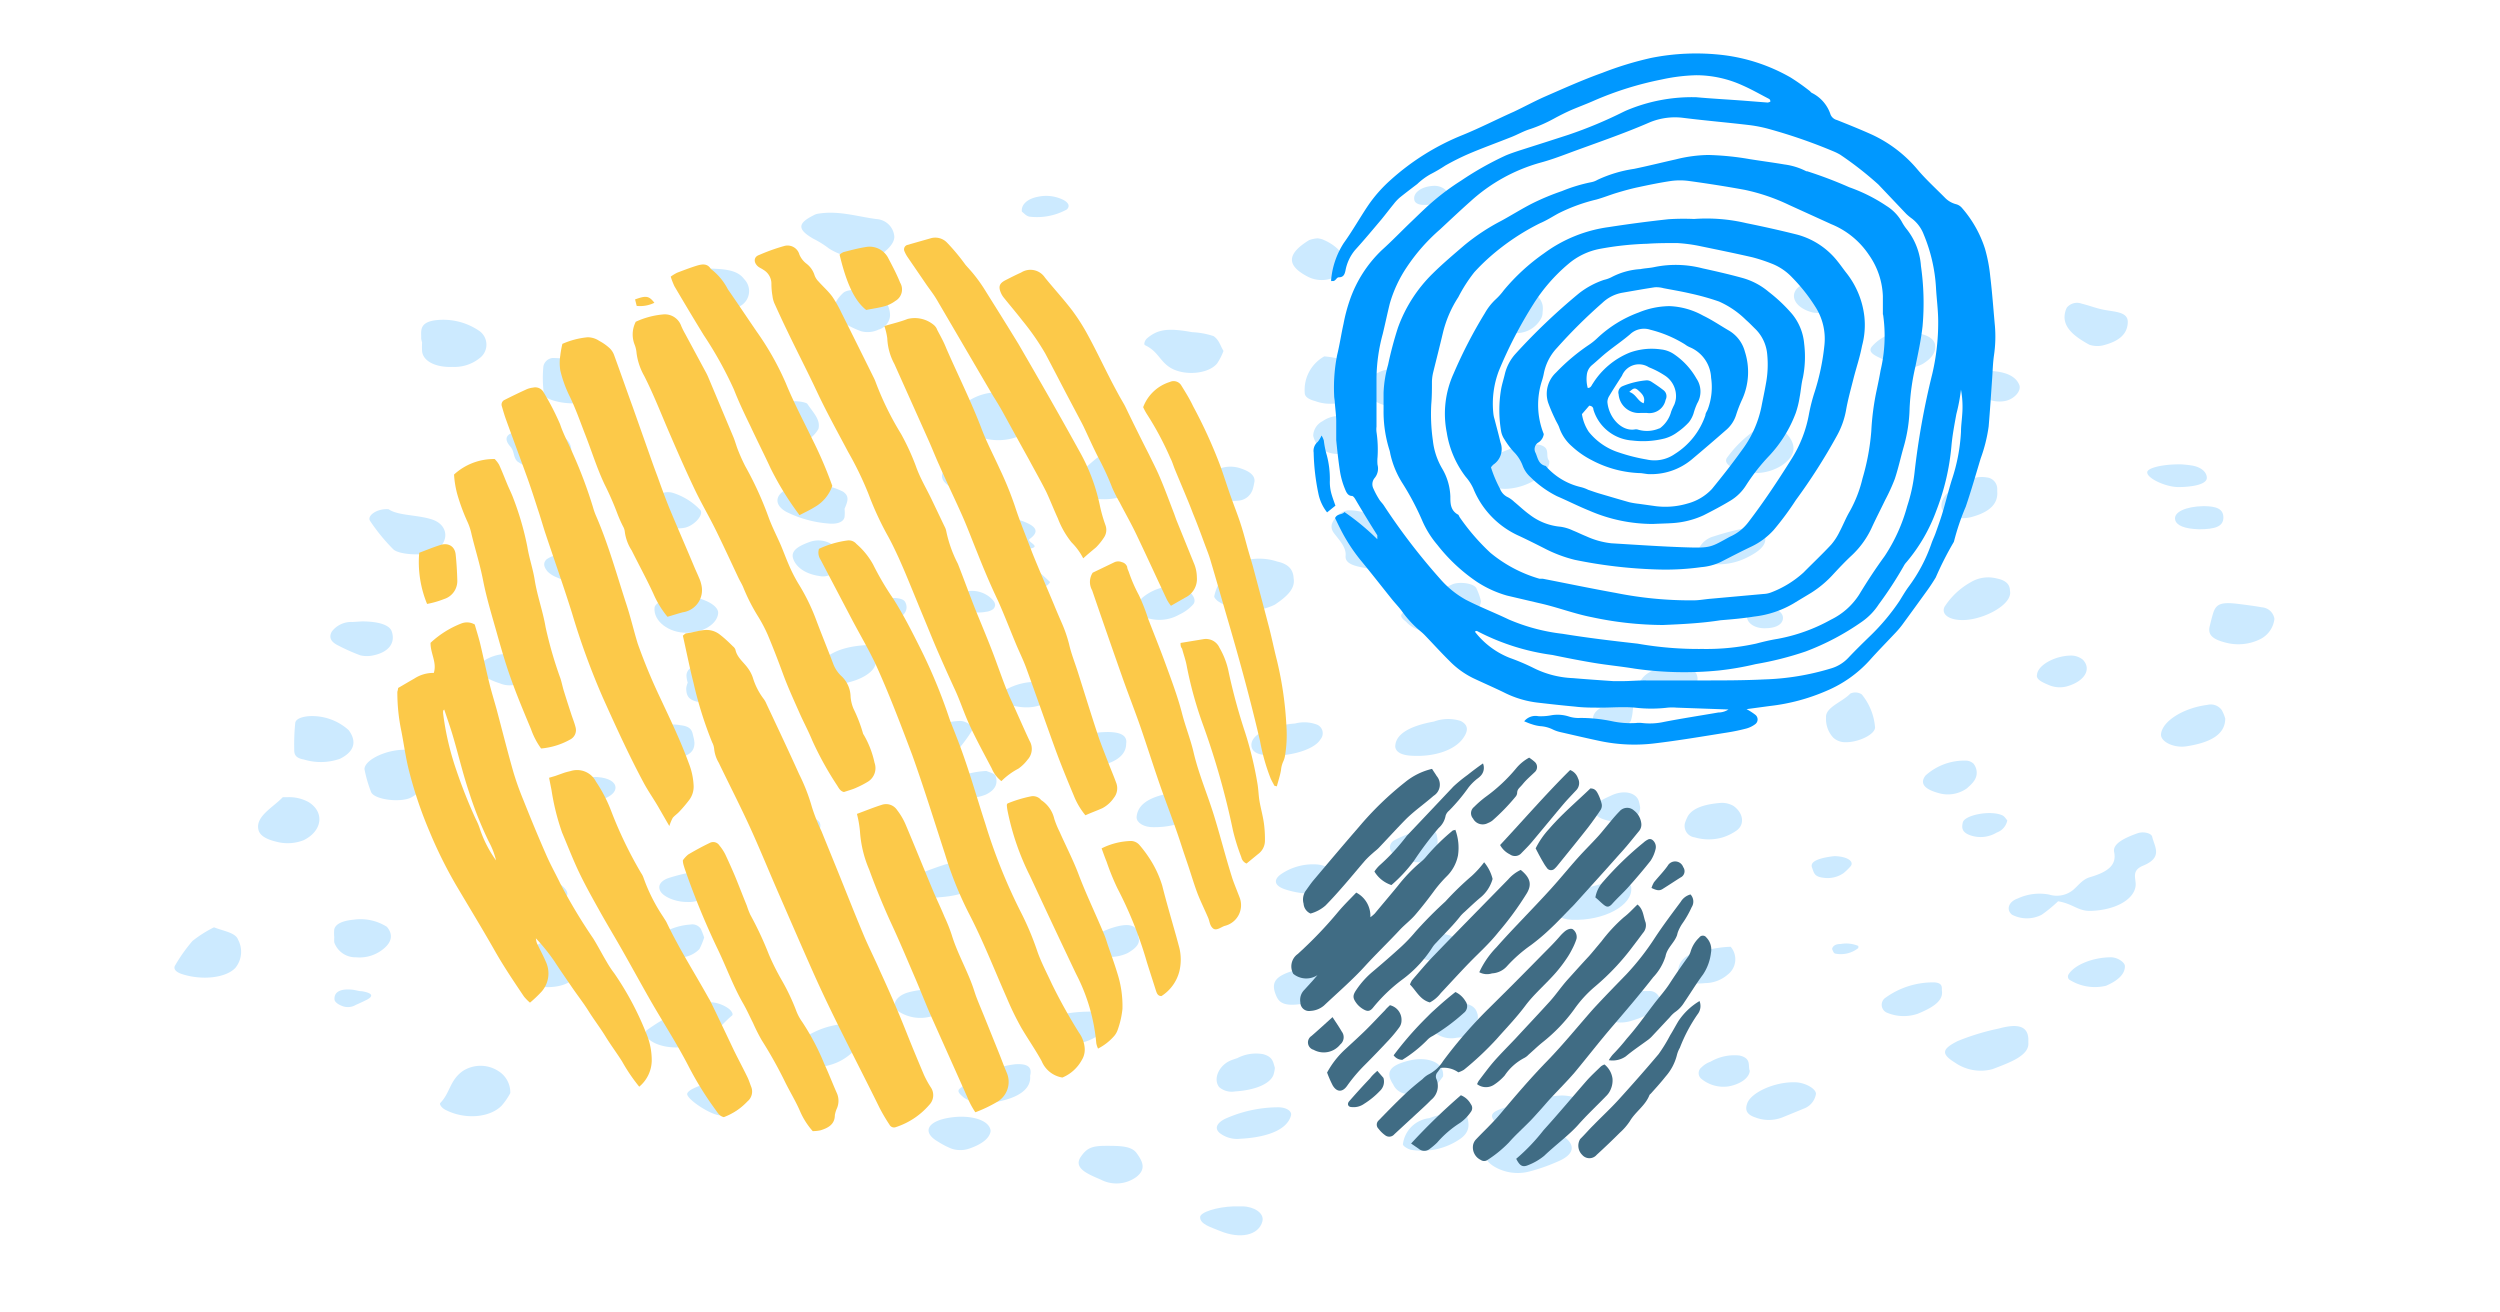 <svg id="Layer_1" data-name="Layer 1" xmlns="http://www.w3.org/2000/svg" viewBox="0 0 216 113.33"><defs><style>.cls-1{fill:#cceaff;}.cls-2{fill:#406c84;}.cls-3{fill:#fcc949;}.cls-4{fill:#0098ff;}</style></defs><title>Artboard 12 copy 3</title><path class="cls-1" d="M134.94,94.65a12.74,12.74,0,0,0-1.57.18c-1,.22-2,.5-3,.77-1.43.39-1.84.7-1.1,1.41s.58,1.36-.29,2-.8,1.23.15,1.8a4,4,0,0,0,3,.41,16.19,16.19,0,0,0,2.43-.85c1.63-.67,1.67-1.64,0-2.51-.42-.23-.39-.41-.08-.52a3.08,3.08,0,0,0,2-1.93C136.66,95.07,136.09,94.67,134.94,94.65Z"/><path class="cls-1" d="M182.66,73.61c.22,1.06-.41,1.69-2.09,2.18-.65.19-1,.72-1.44,1.09a2.23,2.23,0,0,1-2.09.41,4.47,4.47,0,0,0-2.71.34c-.83.29-1,1-.49,1.4a2.78,2.78,0,0,0,2.57,0,12.19,12.19,0,0,0,1.41-1.16c1.31.22,1.72.87,2.84.83,2.14-.07,3.75-1,3.86-2.19.05-.59-.41-1.28.63-1.71,1.76-.72,1-1.63.8-2.5-.07-.32-.74-.47-1.23-.32C183.57,72.39,182.52,72.89,182.66,73.61Z"/><path class="cls-1" d="M117.85,32.79c-.35-1.17-1.47-1.82-3.43-2a3.32,3.32,0,0,0-1.69,3.16c0,.34.38.57.89.7a3.78,3.78,0,0,0,3-.16,1.81,1.81,0,0,1,2.06.09,3.7,3.7,0,0,0,.59.31c1.3.53,2.77.25,3.06-.61s-.29-1.61-1.57-2.18a1.8,1.8,0,0,0-1.48,0C118.86,32.29,118.47,32.5,117.85,32.79Z"/><path class="cls-1" d="M121.65,47.1c.22-1.15-3.3-3.16-5.27-3a2.5,2.5,0,0,0-.61.26c-.58.53-1,1.07-.51,1.71s1.07,1.24,1,1.95.83.9,1.77,1.07a3.21,3.21,0,0,0,2.53-.53A2.38,2.38,0,0,0,121.65,47.1Z"/><path class="cls-1" d="M110.36,48.52a5,5,0,0,0-3.13,0,4.43,4.43,0,0,0-2.32,3c0,.13.16.28.3.41a5,5,0,0,0,4.94.31c.93-.63,1.79-1.33,1.62-2.27C111.74,49.21,111.32,48.73,110.36,48.52Z"/><path class="cls-1" d="M70.59,18.48a1.22,1.22,0,0,0-.33.14c-1.37.69-1.36,1.21,0,2a8.36,8.36,0,0,1,1.35.84,5.06,5.06,0,0,0,2.82.81,2.72,2.72,0,0,0,1.84-.39c.55-.43,1-.91,1-1.43a1.64,1.64,0,0,0-1.52-1.52C74.07,18.72,72.44,18.15,70.59,18.48Z"/><path class="cls-1" d="M35.51,68.91C37.22,68,37.45,66,35.92,65a1.73,1.73,0,0,0-.7-.21c-1.64-.12-3.71.81-3.73,1.66a11.28,11.28,0,0,0,.58,2C32.39,69.11,34.62,69.36,35.51,68.91Z"/><path class="cls-1" d="M87.42,34.25a10.21,10.21,0,0,0-1.29-.35,4.57,4.57,0,0,0-2.58.83c-.24.26.57,2.77,1,3a2.13,2.13,0,0,0,.36.11,4.84,4.84,0,0,0,3.1-.14c1.07-.51,1.75-1.48,1.33-2A4.69,4.69,0,0,0,87.42,34.25Z"/><path class="cls-1" d="M169.16,89.94c-1.38.69-1.48,1.11-.25,1.87a3.9,3.9,0,0,0,3.22.57c1.54-.58,3.19-1.18,3.12-2.27,0-.21,0-.28,0-.36-.06-1.06-.85-1.35-2.53-.89A20.58,20.58,0,0,0,169.16,89.94Z"/><path class="cls-1" d="M43.34,95.53a5.66,5.66,0,0,0,.75-1.09,2.17,2.17,0,0,0-1-1.88,2.83,2.83,0,0,0-3.14,0c-1.1.81-1.06,1.86-1.9,2.73-.12.13.15.46.42.59C40.12,96.75,42.3,96.59,43.34,95.53Z"/><path class="cls-1" d="M99.12,29.22c-.2.16-.34.54-.18.61,1.1.52,1.25,1.34,2.13,1.91,1.2.77,3.34.59,4.09-.34a5.1,5.1,0,0,0,.55-1.08c-.28-.45-.37-.95-.86-1.28A6.73,6.73,0,0,0,103,28.7l-.4-.07C100.84,28.35,100,28.48,99.12,29.22Z"/><path class="cls-1" d="M41.47,30.92a1.45,1.45,0,0,0-.09-2.35,5.5,5.5,0,0,0-3.9-.88c-1.32.23-1.06,1-1.09,1.54a1.77,1.77,0,0,0,.08.36,6.13,6.13,0,0,0,0,.77c.09.83,1.14,1.4,2.63,1.34A3.47,3.47,0,0,0,41.47,30.92Z"/><path class="cls-1" d="M37.32,44.88c-1.25-.41-2.94-.32-3.74-.88-1-.09-1.89.56-1.61,1a16.3,16.3,0,0,0,2,2.45c.5.49,2.55.58,3.38.25C38.82,47.07,38.89,45.39,37.32,44.88Z"/><path class="cls-1" d="M127.55,50.81c-.23-.41-1.42-.58-2.05-.33a26.87,26.87,0,0,0-4.22,2.43c-.46.27-.1.57.21.81a2.46,2.46,0,0,0,1.8.81c2.09,0,4.61-1.33,4.66-2.61A5.43,5.43,0,0,0,127.55,50.81Z"/><path class="cls-1" d="M52.12,33.71c.76-1.48-1-2.72-4.38-2.78a.91.91,0,0,0-.79.71A10.5,10.5,0,0,0,47,34.1c0,.17.43.38.76.49C49.6,35.16,51.58,34.75,52.12,33.71Z"/><path class="cls-1" d="M63.25,87.74c.14-.12-.08-.44-.3-.6a2.94,2.94,0,0,0-2.53-.44A16.11,16.11,0,0,0,55.9,89c-.08,0-.07.14-.11.21a.78.78,0,0,0,0,.23c.4.84,2.23,1.29,3.63.94C61.54,89.83,62.13,88.67,63.25,87.74Z"/><path class="cls-1" d="M71.76,92a4.55,4.55,0,0,0,3.1-3.05c.14-.31-.35-.54-1.33-.58-.37.06-1.06.12-1.69.27-1.72.4-2.65,1.3-4,1.92a.37.37,0,0,0-.15.42C67.89,92,70.1,92.51,71.76,92Z"/><path class="cls-1" d="M133.86,39.83c-.41-.45.21-1.16-.89-1.41a4.94,4.94,0,0,0-2.68.44,5.79,5.79,0,0,0-2.52,1.76c-.34.38-.13.74.37,1a3.22,3.22,0,0,0,2.1.61C132.1,42.12,133.94,40.87,133.86,39.83Z"/><path class="cls-1" d="M149.25,39.5c-.3.37,0,.74.67,1a4.28,4.28,0,0,0,4-.27c1.51-1,1.38-2.2-.42-3.51a2.5,2.5,0,0,0-.7-.14,1.88,1.88,0,0,0-.38.1A10,10,0,0,0,149.25,39.5Z"/><path class="cls-1" d="M30.13,63.09a4.71,4.71,0,0,0-3.48-1.21c-.64.06-1.1.26-1.14.58a18.42,18.42,0,0,0-.09,2.24c0,.37,0,.78.83.92a5,5,0,0,0,3.12-.06C30.61,64.95,30.86,64.08,30.13,63.09Z"/><path class="cls-1" d="M20.34,83.62a2.2,2.2,0,0,0,.23-2.43c-.21-.61-1.25-.74-2.08-1.07a10.32,10.32,0,0,0-1.86,1.18,13.75,13.75,0,0,0-1.48,2.08c-.22.33.05.6.54.77C17.43,84.73,19.53,84.5,20.34,83.62Z"/><path class="cls-1" d="M94.65,39.67a23.69,23.69,0,0,0-1.9,1.75c-.64.63-.3,1.19.86,1.48,2.29.57,4.19.08,4.71-1.24a5.09,5.09,0,0,0,.19-.87,2.29,2.29,0,0,0-.14-.7,2.19,2.19,0,0,0-1.64-.95A2.47,2.47,0,0,0,94.65,39.67Z"/><path class="cls-1" d="M26.66,69.3a3.47,3.47,0,0,0-1.85-.42c-.13,0-.35,0-.38,0-.87.91-2.41,1.68-2.09,2.85.14.5.72.8,1.56,1a3.77,3.77,0,0,0,2.34-.14C27.85,71.8,28.07,70.17,26.66,69.3Z"/><path class="cls-1" d="M191.21,53c-.11.36-.2.73-.29,1.1-.18.73.22,1.13,1.37,1.42a4.26,4.26,0,0,0,3-.3,2.24,2.24,0,0,0,1.22-1.75,1.18,1.18,0,0,0-1.1-1c-.64-.12-1.31-.2-2-.29C191.93,52,191.47,52.15,191.21,53Z"/><path class="cls-1" d="M64.29,24.11c-.6-.82-1.75-.86-3-.91s-2.26.41-2.18,1a5.82,5.82,0,0,0,.59,2c.25.47,1.15.61,2,.67a3.35,3.35,0,0,0,2.22-.41A1.47,1.47,0,0,0,64.29,24.11Z"/><path class="cls-1" d="M49.76,84.22a4.37,4.37,0,0,0,.19-1,6.31,6.31,0,0,0-.1-.8c-.14-.51-1.32-1.11-2.27-1.11a1.91,1.91,0,0,0-1.67.87,2.66,2.66,0,0,0-.84,2.18c0,.42.46.68,1.18.82C47.84,85.5,49.41,85.09,49.76,84.22Z"/><path class="cls-1" d="M48.73,40a1.28,1.28,0,0,0,.15-2.1c-.72-.86-2.11-.49-3-.71-1.93,0-2.57.5-1.79,1.39.38.43.23.89.6,1.28A3.66,3.66,0,0,0,48.73,40Z"/><path class="cls-1" d="M178.58,26.57a1.78,1.78,0,0,0-.18.55c-.2,1.19.9,2,2.13,2.67a2.19,2.19,0,0,0,1.13.06c1.55-.38,2.15-1.07,2.18-2s-1.12-.89-2.14-1.1c-.64-.13-1.2-.36-1.83-.51A1.15,1.15,0,0,0,178.58,26.57Z"/><path class="cls-1" d="M78.6,76.93a3.36,3.36,0,0,0,2.48.6c2.57-.17,3.77-.93,4.12-2.58.13-.61-.19-.7-1.37-.65-1.92.09-3.21.83-4.78,1.28C78.11,75.86,78,76.43,78.6,76.93Z"/><path class="cls-1" d="M67.95,44.23a9.88,9.88,0,0,0,3.6,1c.76.08,1.34-.11,1.42-.57a3.36,3.36,0,0,0,0-.7c.27-.64.45-1.08-.13-1.48A5.91,5.91,0,0,0,68,42.26C66.91,42.78,66.9,43.66,67.95,44.23Z"/><path class="cls-1" d="M63.77,60c.61-.7.9-1.42.12-2.16a3.23,3.23,0,0,0-2.83-.57c-1.15.15-1.7.47-1.75,1.07a2.31,2.31,0,0,0,.11.64,1.93,1.93,0,0,0-.13.48c0,.8.33,1.09,1.3,1.23C62.05,60.87,63.19,60.64,63.77,60Z"/><path class="cls-1" d="M186.71,63.48c0,.63,1.15,1.17,2.2,1,2.22-.34,3.35-1.1,3.35-2.4a3.63,3.63,0,0,0-.3-.73,1.17,1.17,0,0,0-1.23-.45C188.6,61.17,186.76,62.35,186.71,63.48Z"/><path class="cls-1" d="M140.94,76.69c0-.33-.45-.52-1.19-.57-2.2.34-4.16.92-5.12,2.23-.41.57.08,1.08,1.17,1.12C138.57,79.58,141.09,78.23,140.94,76.69Z"/><path class="cls-1" d="M68.6,38.32a2.45,2.45,0,0,0,2.11-1.26c.22-.79-.49-1.46-.95-2.16-.07-.1-.44-.18-.7-.21-1.51-.19-3.5.68-3.42,1.61.13.32.29.76.49,1.2A2.35,2.35,0,0,0,68.6,38.32Z"/><path class="cls-1" d="M168,52.44c-.3.67.47,1.18,1.72,1.13,1.78-.07,4.2-1.38,3.94-2.53,0-.56-.38-.92-1.18-1.07a2.93,2.93,0,0,0-2.22.34A6.39,6.39,0,0,0,168,52.44Z"/><path class="cls-1" d="M157.77,62a2.37,2.37,0,0,0,.62,1.73,1.52,1.52,0,0,0,.87.39c1.21.1,2.84-.68,2.74-1.33A5.14,5.14,0,0,0,160.86,60a1,1,0,0,0-1-.07C159.19,60.65,157.69,61.11,157.77,62Z"/><path class="cls-1" d="M98.19,99.61C97.74,99,96.72,99,95.53,99s-1.63.2-2.13.92c-.71,1,.57,1.51,1.71,2a2.92,2.92,0,0,0,3.07-.23C99.07,101,98.71,100.32,98.19,99.61Z"/><path class="cls-1" d="M126.2,62.29a3.57,3.57,0,0,0-2.3.05c-2.25.41-3.36,1.16-3.35,2.19.07.48.59.71,1.33.76,2,.14,3.81-.46,4.55-1.53C126.76,63.28,127,62.7,126.2,62.29Z"/><path class="cls-1" d="M89,92.95c.21-.81-.29-1.06-1.28-1A9.08,9.08,0,0,0,83,94c-.44.28,0,.58.27.83a3.2,3.2,0,0,0,2.56.42C88.15,94.88,89.11,94,89,92.95Z"/><path class="cls-1" d="M150.95,95.36c-.15.45-.14.91.72,1.19a3.23,3.23,0,0,0,2.31,0c.66-.27,1.33-.54,2-.82a1.63,1.63,0,0,0,.92-1.22c0-.47-1-1-1.82-1C153.33,93.46,151.26,94.4,150.95,95.36Z"/><path class="cls-1" d="M28.88,80.3a3.2,3.2,0,0,0,0,.67h0a3.26,3.26,0,0,0,0,.45,1.93,1.93,0,0,0,1.88,1.29A3.24,3.24,0,0,0,33.11,82c.74-.59.88-1.25.32-1.92a4.23,4.23,0,0,0-2.87-.62C29.72,79.54,29,79.77,28.88,80.3Z"/><path class="cls-1" d="M121.21,98.87c0,.14.42.42.74.48a5.78,5.78,0,0,0,4.28-1c.88-.66.68-1.4.46-2.13a6.77,6.77,0,0,0-3.2.39A2.59,2.59,0,0,0,121.21,98.87Z"/><path class="cls-1" d="M70.27,58.15c-.28.53.58,1.08,1.6,1,1.83-.05,3.55-.84,3.78-1.77a1.8,1.8,0,0,0-.33-1.66C72.17,55.79,71,56.83,70.27,58.15Z"/><path class="cls-1" d="M72.85,25.31c-1.32,1.24-1,2.34,1.52,3.3a2.16,2.16,0,0,0,1.53-.13,1.36,1.36,0,0,0,1-1.19,2.17,2.17,0,0,0-.83-1.73C75.44,25,73.35,24.84,72.85,25.31Z"/><path class="cls-1" d="M151,45.6a21,21,0,0,0-2.92.74,2,2,0,0,0-1.5,1.81c.18.14.34.4.65.47a5.52,5.52,0,0,0,3.75-.47c1.17-.58,1.94-1.27,1.33-2.17A1.32,1.32,0,0,0,151,45.6Z"/><path class="cls-1" d="M93.3,66.32c1.92,0,4-.57,4-2.06.13-.77-.59-1.08-2-1A4.72,4.72,0,0,0,91.8,65C91.27,65.62,92.09,66.3,93.3,66.32Z"/><path class="cls-1" d="M59.34,54.67c1.44,0,2.65-.78,2.71-1.7.05-.73-1.55-1.48-3.11-1.46-1.18,0-2.34.52-2.39,1C56.45,53.67,57.78,54.69,59.34,54.67Z"/><path class="cls-1" d="M171.66,41.25a2.68,2.68,0,0,0-1.84.36c-1.15.57-2.11,1.2-2.08,2.13,0,.76,1.37,1.26,2.6.93,1.71-.46,2.31-1.25,2.22-2.24a1.85,1.85,0,0,0,0-.23A1,1,0,0,0,171.66,41.25Z"/><path class="cls-1" d="M109.13,91.08a3.47,3.47,0,0,0-2.22.34c-.23.08-.47.15-.68.25-.94.45-1.43,1.58-.89,2.26a1.67,1.67,0,0,0,1.37.37c1.72-.11,3-.64,3.31-1.41a2.8,2.8,0,0,0,.13-.63C110,91.8,110,91.31,109.13,91.08Z"/><path class="cls-1" d="M164.3,28.67a3.74,3.74,0,0,0-2.54,1.24c-.55.61.54.93,1.24,1.28.2.1.32.25.52.35a3,3,0,0,0,2.59-.09c.77-.47,1.18-1,1.08-1.66S166.17,28.69,164.3,28.67Z"/><path class="cls-1" d="M110.36,95.67a11.28,11.28,0,0,0-4.52,1c-.58.29-1,.76-.45,1.23a2.46,2.46,0,0,0,1.76.49c1.94-.1,4-.61,4.39-2C111.65,96,111.13,95.65,110.36,95.67Z"/><path class="cls-1" d="M33.84,54.54c-.19-.54-1.12-.85-2.57-.85l-.82.05a2.11,2.11,0,0,0-1.77.81c-.28.48-.14.89.54,1.22a16.74,16.74,0,0,0,1.91.85,2.53,2.53,0,0,0,1.14,0C33.61,56.34,34.19,55.52,33.84,54.54Z"/><path class="cls-1" d="M149.28,84.2a1.66,1.66,0,0,0,.25-2.4,9.72,9.72,0,0,0-2.34.37c-1.66.22-2.1.89-2.21,1.69s.82,1.24,2.35,1.08A3,3,0,0,0,149.28,84.2Z"/><path class="cls-1" d="M142.4,60.41a4.21,4.21,0,0,0,2.39,0c1.58-.41,2.38-1.68,1.54-2.52a1.89,1.89,0,0,0-1-.34c-2-.1-3.54.59-3.71,1.68A1,1,0,0,0,142.4,60.41Z"/><path class="cls-1" d="M113,23.91a2.63,2.63,0,0,0,2.77-.24c.95-.92.25-2.27-1.54-3a2.51,2.51,0,0,0-.39-.08,2.9,2.9,0,0,0-.72.15C111.16,21.94,111.13,22.94,113,23.91Z"/><path class="cls-1" d="M52.83,50.43a.94.94,0,0,0,0-1.48c-.83-.9-2.46-.8-3.86-1a2.32,2.32,0,0,0-1.75.38c-.36.36-.18.73.11,1.07a2.33,2.33,0,0,0,.79.49q1.12.49,2.29.93A2.44,2.44,0,0,0,52.83,50.43Z"/><path class="cls-1" d="M90,89.11c-.25.7.5,1.2,1.75,1.18,2.37,0,4-1,4-2.39,0-.41-.65-.42-1.12-.5C91.72,87.38,90.43,87.87,90,89.11Z"/><path class="cls-1" d="M114.08,63.89a.81.81,0,0,0-.26-1.27,3.11,3.11,0,0,0-1.92-.11,8.46,8.46,0,0,0-2.62.61c-.82.36-1.16.81-1.16,1.24s.3.72.86.83C110.85,65.54,113.49,64.89,114.08,63.89Z"/><path class="cls-1" d="M85.59,97.72c-.06-.91-1.61-1.41-3.36-1.18-2.08.27-2.64,1.25-1.2,2.09a7.11,7.11,0,0,0,1.17.61,2.39,2.39,0,0,0,1.54,0C84.82,98.87,85.51,98.35,85.59,97.72Z"/><path class="cls-1" d="M167.16,84.88a7,7,0,0,0-4.33,1.38.74.74,0,0,0,.21,1.24,3.74,3.74,0,0,0,2.65.09c1.21-.5,2.24-1.08,2.09-2C167.77,85.3,167.85,84.94,167.16,84.88Z"/><path class="cls-1" d="M133.17,27.48a1.13,1.13,0,0,0,.11-.51,2,2,0,0,0,0-.6,1.59,1.59,0,0,0-1.41-1.24c-.95-.16-1.37.36-1.94.65-1.06.56-1.75,1.14-.86,2a2.27,2.27,0,0,0,2,1A2.42,2.42,0,0,0,133.17,27.48Z"/><path class="cls-1" d="M98.2,70.61c0,.48.64.88,1.49.86,2.23,0,3.53-.77,3.55-2,0-.9-.83-1.2-2.36-.9C99.1,68.94,98.27,69.61,98.2,70.61Z"/><path class="cls-1" d="M145.84,70.5a4,4,0,0,0-.26.61,1,1,0,0,0,.85,1.24,4.28,4.28,0,0,0,2.41,0,4.39,4.39,0,0,0,1.21-.6c.71-.52.59-1.5-.28-2.12a2,2,0,0,0-1.09-.26C147.4,69.47,146.29,69.77,145.84,70.5Z"/><path class="cls-1" d="M114.27,36.39a1.47,1.47,0,0,0-.81,1.24A1.88,1.88,0,0,0,114.55,39c.74.37,2.06.27,2.38-.24a7.48,7.48,0,0,0,.78-1.7c.13-.44-.81-1-1.71-1.1A2.47,2.47,0,0,0,114.27,36.39Z"/><path class="cls-1" d="M70.87,71.48c.11-.66-.54-.95-1.79-.79-2.19.27-3.06.86-3,2.05,0,.47.54.68,1.3.71C69.57,73.53,70.62,72.93,70.87,71.48Z"/><path class="cls-1" d="M166.37,67c-.51.65-.15,1.16,1.05,1.5a2.84,2.84,0,0,0,2.51-.38c.52-.45,1-.91.82-1.66a1.35,1.35,0,0,0-.23-.47,1,1,0,0,0-.59-.27A5,5,0,0,0,166.37,67Z"/><path class="cls-1" d="M85.09,45.42a1.44,1.44,0,0,0,.78,2.25A12,12,0,0,0,89,47.4c1.07-.2-.45-.61,0-.86.76-.57.57-1-.36-1.4A3.72,3.72,0,0,0,85.09,45.42Z"/><path class="cls-1" d="M114.1,85.86a8.22,8.22,0,0,0,.22-.85c0-.18,0-.33-.08-.48-.18-.67-1.36-1-2.43-.68-1.59.47-2,1-1.6,2.05.17.42.36.92,1.45.91S113.91,86.38,114.1,85.86Z"/><path class="cls-1" d="M123.82,94a6,6,0,0,0,.86-1c.13-1.22-1.36-1.77-3-1.35s-2,1-1.3,2.06a1.36,1.36,0,0,0,1.26.8A3.16,3.16,0,0,0,123.82,94Z"/><path class="cls-1" d="M107.25,40.49a2.69,2.69,0,0,0-1.88,0c-.87.33-1.19.78-1.06,1.34a1.63,1.63,0,0,0,.2.43,2.7,2.7,0,0,0,2.41,1,1.41,1.41,0,0,0,1.32-1,4.17,4.17,0,0,0,.12-.52C108.5,41.24,108.18,40.8,107.25,40.49Z"/><path class="cls-1" d="M103.69,105.17c0,.61.94.86,1.68,1.17,1.79.75,3.38.39,3.7-.81.19-.72-.73-1.29-1.73-1.3h-.76C105.13,104.28,103.67,104.74,103.69,105.17Z"/><path class="cls-1" d="M98.68,51.66a1.07,1.07,0,0,0,.63,1.79,3.47,3.47,0,0,0,2.58-.35,3.65,3.65,0,0,0,1.2-.88c.47-.54-.53-1.58-1.58-1.58A4.28,4.28,0,0,0,98.68,51.66Z"/><path class="cls-1" d="M63.5,93.63a5.43,5.43,0,0,0-3.76.5c-.18.11-.36.26-.37.39,0,.46,1.91,1.74,2.78,1.84a2.6,2.6,0,0,0,2.45-1.57A1.52,1.52,0,0,0,63.5,93.63Z"/><path class="cls-1" d="M127.53,88.85c.07-.29.11-.59.16-.9,0-.13,0-.28-.07-.43-.18-.73-1.11-1-2.31-.74-2,.48-2.44,1.22-1.45,2.35a2.3,2.3,0,0,0,2,.53C126.74,89.59,127.41,89.38,127.53,88.85Z"/><path class="cls-1" d="M57.29,45.34a2.9,2.9,0,0,0,1.9.25c.82-.19,1.65-1.14,1.31-1.53a5.49,5.49,0,0,0-2.41-1.49,1.43,1.43,0,0,0-.74,0c-.9.37-1.58.83-1.64,1.48C55.8,44.66,56.54,45,57.29,45.34Z"/><path class="cls-1" d="M60,64.18a3.24,3.24,0,0,0-.07-.45c-.13-.43-.06-.95-1.13-1.07a3.73,3.73,0,0,0-2.86.64c-1,.93,0,2.1,2,2.27a3,3,0,0,0,1.13-.21C59.84,65.09,60,64.65,60,64.18Z"/><path class="cls-1" d="M143.35,86.15a.91.91,0,0,0-.95-.52,7.38,7.38,0,0,0-3.62.84.87.87,0,0,0,0,1.62,3.13,3.13,0,0,0,2.27.08C142.43,87.75,143.48,87.19,143.35,86.15Z"/><path class="cls-1" d="M45.52,56.94c-.23-.33-.8-.35-1.32-.42a3.69,3.69,0,0,0-2.93,1c-.42.63.53.92,1.22,1.26a6.24,6.24,0,0,0,.67.25,2.15,2.15,0,0,0,2.09-.2C46.26,58.2,45.95,57.58,45.52,56.94Z"/><path class="cls-1" d="M169.71,33.43a17.54,17.54,0,0,0,1.79.93,2.53,2.53,0,0,0,1.85.26c.75-.2,1.3-.88,1.12-1.35-.32-.82-1.3-1.23-2.92-1.23-.27,0-.55,0-.82,0C169.55,32.15,168.94,32.94,169.71,33.43Z"/><path class="cls-1" d="M82.78,42.32a2.66,2.66,0,0,0,1.91,0c1.47-.7,1.59-1.81.26-2.58a4.15,4.15,0,0,0-.9-.26,3.06,3.06,0,0,0-2.61,1.38C81.21,41.42,81.72,42,82.78,42.32Z"/><path class="cls-1" d="M57,76.86c.15.57,1.32,1.08,2.37,1.07A2.33,2.33,0,0,0,61.41,77a3,3,0,0,0,.14-.64l-.11-.49c-.11-.46-.68-.69-1.44-.55a15.74,15.74,0,0,0-2.26.55C57.15,76.08,56.85,76.46,57,76.86Z"/><path class="cls-1" d="M70.81,49.77a1.45,1.45,0,0,0,1.33-.39,1.09,1.09,0,0,0,.2-.51c-.08-.66.17-1.19-.27-1.7a2.19,2.19,0,0,0-2.1-.35c-1.22.43-1.65.87-1.43,1.48S69.44,49.57,70.81,49.77Z"/><path class="cls-1" d="M56.7,81c-.51.54.19,1.37,1.42,1.66A2.42,2.42,0,0,0,60.43,82a6.07,6.07,0,0,0,.41-1,7.22,7.22,0,0,0-.29-.75.88.88,0,0,0-.89-.37A5.43,5.43,0,0,0,56.7,81Z"/><path class="cls-1" d="M94.42,80.9a.78.78,0,0,0,0,1.45,3.57,3.57,0,0,0,3,0c.69-.4,1.17-.84.92-1.43,0-1-.76-1.24-2.29-.74A10.11,10.11,0,0,0,94.42,80.9Z"/><path class="cls-1" d="M82.24,86.69c.49-.72,0-1.15-1.47-1.17a6.67,6.67,0,0,0-2.39.25c-1,.32-1.38,1.09-.83,1.56a3.45,3.45,0,0,0,2.86.5A2.75,2.75,0,0,0,82.24,86.69Z"/><path class="cls-1" d="M176,58.29c-.11.4.43.65,1,.89a2.39,2.39,0,0,0,1.55.13c1.54-.42,2.2-1.48,1.41-2.31a1.63,1.63,0,0,0-1-.36C177.52,56.65,176.06,57.48,176,58.29Z"/><path class="cls-1" d="M178.71,84.21a.37.37,0,0,0,.06.42,4.13,4.13,0,0,0,3.19.54c1-.43,1.65-1,1.63-1.7,0-.34-.67-.77-1.22-.76C180.8,82.72,179.21,83.37,178.71,84.21Z"/><path class="cls-1" d="M79.32,64.12c0,.41.92,1,1.79,1.1a2,2,0,0,0,1.68-.48A12.16,12.16,0,0,0,84,63.09c.2-.31-.54-.82-1.08-.8C81.14,62.36,79.38,63.26,79.32,64.12Z"/><path class="cls-1" d="M156.62,27a2.48,2.48,0,0,0,1.14-.07c.82-.3,1.37-.71,1.5-1.27.2-.79-.95-1.45-2.66-1.37a4.71,4.71,0,0,0-.86.29C154.45,25.25,154.9,26.56,156.62,27Z"/><path class="cls-1" d="M124.19,73.36a2.18,2.18,0,0,0,0-.3,3.14,3.14,0,0,0,0-.61c-.07-.28,0-.63-.58-.77a2.47,2.47,0,0,0-1.53.23,11.58,11.58,0,0,0-1.63.7.7.7,0,0,0-.36.61c0,.69,1.2,1.27,2.47,1.28A1.5,1.5,0,0,0,124.19,73.36Z"/><path class="cls-1" d="M139.26,68.71c-.62.29-1.3.56-1.44,1s0,.88.89,1.13c1.6.48,3,0,3-1.07a3.76,3.76,0,0,0-.13-.59C141.32,68.46,140.28,68.24,139.26,68.71Z"/><path class="cls-1" d="M150.31,91.2a4.1,4.1,0,0,0-2.52.53,2.08,2.08,0,0,0-.78.49.63.63,0,0,0,0,1,3,3,0,0,0,2.36.64c1-.19,1.76-.72,1.81-1.34C151,92.09,151.36,91.45,150.31,91.2Z"/><path class="cls-1" d="M48.38,76.38A10.13,10.13,0,0,0,47,75.55a3.24,3.24,0,0,0-.73-.15,1.18,1.18,0,0,0-.34.07c-.68.56-1.26,1.15-1.21,1.84s1.22,1,2.36.82C49.12,77.83,49.55,77.26,48.38,76.38Z"/><path class="cls-1" d="M114.53,74.86a2.78,2.78,0,0,0-.72-.17,4.91,4.91,0,0,0-3.16.86c-.66.49-.54,1,.44,1.31a8,8,0,0,0,1.51.32,2.38,2.38,0,0,0,2.12-.85C115.06,75.83,115.23,75.32,114.53,74.86Z"/><path class="cls-1" d="M86,67c-.06-.16-.53-.28-.78-.39a8,8,0,0,0-3,.76c-.81.49-.51,1.23.64,1.46a3.83,3.83,0,0,0,2.32-.18C86.09,68.21,86.23,67.61,86,67Z"/><path class="cls-1" d="M90.9,59.73c-.13-.26-.06-.75-.88-.79a5.27,5.27,0,0,0-3.22.71c-.53.36-.09,1.13.72,1.32C89.28,61.39,90.76,60.89,90.9,59.73Z"/><path class="cls-1" d="M169.59,71.05c-.1.42-.15.89.77,1.16a2.69,2.69,0,0,0,2.16-.28,1.39,1.39,0,0,0,.91-1.05c-.12-.12-.23-.37-.51-.47C171.85,70,169.74,70.44,169.59,71.05Z"/><path class="cls-1" d="M185.52,40.82c0,.49,1.48,1.21,2.58,1.26a7.38,7.38,0,0,0,1.21-.07c.71-.09,1.36-.32,1.36-.72s-.33-.88-1.23-1.06a9.69,9.69,0,0,0-1-.11C186.82,40.1,185.49,40.44,185.52,40.82Z"/><path class="cls-1" d="M121.71,81.68c-.11.48.47.83,1.08,1.11a3.14,3.14,0,0,0,2.56-.16c.82-.52.8-1.44-.06-1.8a4.51,4.51,0,0,0-.73-.16C123.48,80.63,121.82,81.19,121.71,81.68Z"/><path class="cls-1" d="M78.2,52c-.21-.38-1.22-.45-2.51-.14a5.24,5.24,0,0,0-1.33.49c-.25.15-.3.4-.39.53.12.63,1.44,1,2.55.88C77.91,53.57,78.64,52.81,78.2,52Z"/><path class="cls-1" d="M51.65,67.14c-1.17-.1-2.4.5-2.49,1.2-.05.4.79.92,1.52.93,1.33,0,2.49-.55,2.5-1.21C53.18,67.56,52.6,67.22,51.65,67.14Z"/><path class="cls-1" d="M187.93,44.89c.1.51.8.8,2.06.84,1.44,0,2.1-.26,2.11-1s-.56-1-1.72-1C188.86,43.76,187.8,44.24,187.93,44.89Z"/><path class="cls-1" d="M138.58,62.84c.9.2,2.12-.09,2.33-.58a3.71,3.71,0,0,0,.16-.88,1.16,1.16,0,0,0,0-.44c-.05-.14-.16-.35-.33-.38a2.61,2.61,0,0,0-1.11,0c-.72.32-1.59.58-1.89,1.13S137.88,62.68,138.58,62.84Z"/><path class="cls-1" d="M159.28,75.44a5.33,5.33,0,0,0,.6-.58c.36-.41-.25-.87-1.39-.89a8.63,8.63,0,0,0-.93.15c-.64.16-1.17.39-1,.84s.18.79,1,.88A2.42,2.42,0,0,0,159.28,75.44Z"/><path class="cls-1" d="M89.68,17c-.91.17-1.47.68-1.39,1.29.17.11.35.37.66.43a5.36,5.36,0,0,0,3.22-.62c.3-.28.15-.58-.26-.81A3.34,3.34,0,0,0,89.68,17Z"/><path class="cls-1" d="M90.73,50.29c-.46-.43-1-.92-1.51-1.38a1.42,1.42,0,0,0-.72.06c-.6.36-.59.79-.23,1.21a2,2,0,0,0,1.59.55A.87.87,0,0,0,90.73,50.29Z"/><path class="cls-1" d="M83.27,52.59a2.86,2.86,0,0,0,1.9.27,1.27,1.27,0,0,0,.65-.24c.35-.38.06-.73-.33-1.05a2.47,2.47,0,0,0-1.74-.51,2.34,2.34,0,0,0-.64.25C82.67,51.75,82.72,52.21,83.27,52.59Z"/><path class="cls-1" d="M152.5,54.28c.72,0,1.31-.2,1.49-.62.28-.64-.45-1.22-1.69-1.31A1.26,1.26,0,0,0,151,53C150.72,53.67,151.48,54.31,152.5,54.28Z"/><path class="cls-1" d="M31.69,86.38c.63-.33.47-.59-.44-.74-.26,0-.52-.1-.8-.13-1-.1-1.58.16-1.55.82,0,.21.26.45.75.62a1.35,1.35,0,0,0,1.1-.13C31.07,86.68,31.39,86.53,31.69,86.38Z"/><path class="cls-1" d="M122.22,17.35c.08.22.42.38.87.35A2.67,2.67,0,0,0,125,17c.33-.4-.39-1-1.16-.94C122.78,16.11,122,16.7,122.22,17.35Z"/><path class="cls-1" d="M158.29,82c.08.13.1.33.27.39a2.43,2.43,0,0,0,2-.48c0-.05,0-.15,0-.18a2.71,2.71,0,0,0-1.52-.17C158.58,81.56,158.35,81.73,158.29,82Z"/><path class="cls-2" d="M113.83,84.25a1.77,1.77,0,0,1-2.09-.11,1.31,1.31,0,0,1,.38-1.71,35.41,35.41,0,0,0,3.55-3.71c.48-.56,1-1.07,1.51-1.6a2.27,2.27,0,0,1,1.22,2.13,3.17,3.17,0,0,0,.38-.32c.66-.8,1.33-1.58,2-2.4a13.83,13.83,0,0,1,1.91-2,3.31,3.31,0,0,0,.57-.56,18.08,18.08,0,0,1,2.28-2.23s.11,0,.2-.05a4.48,4.48,0,0,1,.23,2.22,3.49,3.49,0,0,1-1,1.83,11.4,11.4,0,0,0-1,1.15c-.54.74-1.1,1.46-1.7,2.16-.38.44-.85.8-1.26,1.22-1,1.08-2.11,2.14-3.12,3.25s-2.33,2.26-3.51,3.37a1.94,1.94,0,0,1-1.14.45.75.75,0,0,1-.89-.74,1.22,1.22,0,0,1,.33-1.06l.72-.79Z"/><path class="cls-2" d="M146.06,77.28a.9.9,0,0,1,.1,1.1,8.63,8.63,0,0,1-.83,1.45,3.68,3.68,0,0,0-.36.7,2.55,2.55,0,0,0-.07.26c-.23.67-.87,1.11-1,1.84a4.64,4.64,0,0,1-1.07,1.81c-1.12,1.44-2.31,2.83-3.5,4.22s-2.16,2.65-3.28,4c-.67.78-1.41,1.51-2.11,2.27-.32.35-.62.71-.94,1.06s-.55.62-.84.91c-.6.61-1.24,1.18-1.8,1.82a10.45,10.45,0,0,1-1.84,1.5.5.5,0,0,1-.58,0,1.2,1.2,0,0,1-.66-1.32,1,1,0,0,1,.24-.45c.71-.75,1.47-1.45,2.13-2.24,1.29-1.54,2.6-3.07,4-4.51s2.66-3,4-4.52c.92-1,1.9-2,2.87-3A22.29,22.29,0,0,0,143,81c.7-1.06,1.46-2.07,2.22-3.09A1.4,1.4,0,0,1,146.06,77.28Z"/><path class="cls-2" d="M126,92.65a2.16,2.16,0,0,0-1.53-.38l-.26.36a.54.54,0,0,0-.11.58,1.54,1.54,0,0,1-.46,1.83c-.22.23-.46.46-.7.68L120.47,98a.57.57,0,0,1-.8.08,2.6,2.6,0,0,1-.56-.55.49.49,0,0,1,0-.72c.74-.76,1.48-1.52,2.25-2.25.49-.47,1-.89,1.55-1.33a2.12,2.12,0,0,1,.48-.38,3.19,3.19,0,0,0,1.29-1.17,38.91,38.91,0,0,1,4-4.6q2.36-2.33,4.68-4.7c.5-.5,1-1,1.46-1.54a4,4,0,0,1,.38-.37c.27-.22.59-.29.73-.15a.82.82,0,0,1,.28.8,5.45,5.45,0,0,1-.38.89,6.78,6.78,0,0,1-.49.83,12.16,12.16,0,0,1-.91,1.19c-.87,1-1.87,1.83-2.64,2.86s-1.64,1.93-2.48,2.88a26.08,26.08,0,0,1-2.83,2.66A2.28,2.28,0,0,1,126,92.65Z"/><path class="cls-2" d="M127.81,84a7.62,7.62,0,0,1,1.48-2.15c.72-.82,1.47-1.61,2.22-2.4s1.71-1.79,2.54-2.71,1.53-1.79,2.32-2.67c.53-.59,1.1-1.15,1.64-1.74.28-.3.54-.63.8-.94s.7-.87,1.1-1.27a.87.87,0,0,1,1.27-.09,1.63,1.63,0,0,1,.63,1.13.87.87,0,0,1-.21.66c-.56.68-1.11,1.38-1.69,2-1.29,1.46-2.6,2.9-3.9,4.34-.14.15-.29.29-.43.44-.54.55-1.06,1.11-1.62,1.63a17.59,17.59,0,0,1-1.69,1.43,12.42,12.42,0,0,0-2.05,1.8,1.86,1.86,0,0,1-1.31.64A1.41,1.41,0,0,1,127.81,84Z"/><path class="cls-2" d="M141.48,78.15c.52.43.49,1,.7,1.55a1,1,0,0,1-.23.91q-.42.57-.85,1.13a20.77,20.77,0,0,1-3.27,3.48,10.31,10.31,0,0,0-1.83,2,14.38,14.38,0,0,1-2.68,2.8c-.44.35-.84.74-1.26,1.11a1.32,1.32,0,0,1-.35.27A4.61,4.61,0,0,0,130,92.93a4.48,4.48,0,0,1-.93.8,1.26,1.26,0,0,1-1.45-.06,1.78,1.78,0,0,1,.15-.3c.43-.56.85-1.14,1.31-1.67s1.21-1.29,1.82-1.93c1-1.08,2-2.14,3-3.24.55-.61,1-1.29,1.57-1.92s1.22-1.36,1.82-2c.37-.42.72-.86,1.08-1.28a13.79,13.79,0,0,1,1.92-2.07C140.75,78.91,141.08,78.53,141.48,78.15Z"/><path class="cls-2" d="M123.73,66.43c.14.23.28.42.4.62a1.14,1.14,0,0,1-.27,1.71c-.4.35-.82.68-1.22,1s-.87.71-1.26,1.11c-.76.78-1.5,1.59-2.25,2.38-.16.17-.35.3-.52.46a8,8,0,0,0-.64.61c-.6.69-1.18,1.4-1.78,2.09s-1.09,1.24-1.67,1.83a3.26,3.26,0,0,1-1.29.69,1,1,0,0,1-.6-.85,1.35,1.35,0,0,1,.17-1.1c.23-.31.44-.63.69-.93,1.3-1.54,2.59-3.07,3.91-4.59a27.52,27.52,0,0,1,4-3.88A5.78,5.78,0,0,1,123.73,66.43Z"/><path class="cls-2" d="M131.39,75.16c.85.69,1,1.29.47,2.11a26.66,26.66,0,0,1-2.4,3.27c-.79,1-1.7,1.8-2.56,2.69s-1.61,1.72-2.42,2.58a2.89,2.89,0,0,1-.94.8c-.85-.23-1.17-1-1.72-1.55a1.9,1.9,0,0,1,.18-.37c.62-.71,1.22-1.44,1.88-2.12,2.13-2.21,4.29-4.4,6.43-6.59A3.32,3.32,0,0,1,131.39,75.16Z"/><path class="cls-2" d="M128.23,74.5a3.59,3.59,0,0,1,.73,1.44,3.19,3.19,0,0,1-1.1,1.65c-.45.38-.88.79-1.31,1.19a3.26,3.26,0,0,0-.37.37c-.64.82-1.38,1.53-2.08,2.29a2.39,2.39,0,0,0-.34.41,10.49,10.49,0,0,1-2.65,2.82A14.15,14.15,0,0,0,118.68,87c-.32.42-.54.43-1,.13a2,2,0,0,1-.45-.41c-.38-.5-.38-.72,0-1.26a7.47,7.47,0,0,1,1.36-1.5c.83-.7,1.66-1.42,2.46-2.15a13.45,13.45,0,0,0,1.22-1.28,35.35,35.35,0,0,1,2.61-2.64,25.92,25.92,0,0,1,2.28-2.21A8.62,8.62,0,0,0,128.23,74.5Z"/><path class="cls-2" d="M146.84,86.49a1.16,1.16,0,0,1-.18,1.16,13.68,13.68,0,0,0-1.52,2.88,2.44,2.44,0,0,0-.24.57,4.43,4.43,0,0,1-1,1.92c-.4.51-.85,1-1.27,1.47,0,0-.1.08-.12.13-.35.91-1.21,1.43-1.69,2.25a5.16,5.16,0,0,1-.87,1c-.65.65-1.31,1.28-2,1.91a.82.82,0,0,1-1.25,0,1.11,1.11,0,0,1-.17-1.37c.4-.39.76-.82,1.16-1.21.72-.74,1.48-1.44,2.17-2.2,1.17-1.29,2.32-2.59,3.44-3.92a13.45,13.45,0,0,0,1-1.63c.25-.4.47-.82.71-1.22A5.65,5.65,0,0,1,146.84,86.49Z"/><path class="cls-2" d="M139,91.6a3.37,3.37,0,0,1,.34-.48,17,17,0,0,0,1.22-1.39c.83-.93,1.54-1.94,2.29-2.92.46-.61,1-1.2,1.4-1.82s1-1.5,1.55-2.26a1.6,1.6,0,0,0,.28-.55,2.7,2.7,0,0,1,.74-1.18.37.37,0,0,1,.61,0,1.48,1.48,0,0,1,.4,1.31,4.29,4.29,0,0,1-.69,1.89c-.58.78-1.08,1.61-1.63,2.42a2.75,2.75,0,0,1-.79.83,2.54,2.54,0,0,0-.44.43l-1.57,1.68a2.5,2.5,0,0,1-.33.29c-.64.47-1.3.91-1.91,1.42A2,2,0,0,1,139,91.6Z"/><path class="cls-2" d="M131,100.12a16.73,16.73,0,0,0,2.36-2.47c1.27-1.4,2.48-2.85,3.72-4.27.39-.44.83-.84,1.25-1.25a1.2,1.2,0,0,1,.3-.16,1.89,1.89,0,0,1,.69,1.22,1.92,1.92,0,0,1-.16.94,1.69,1.69,0,0,1-.4.58c-.8.83-1.64,1.61-2.4,2.47s-2,1.78-2.94,2.68a5,5,0,0,1-1.37.8C131.55,100.88,131.31,100.73,131,100.12Z"/><path class="cls-2" d="M120.22,76.47a2.7,2.7,0,0,1-1.47-1.17,3,3,0,0,1,.43-.52,17.39,17.39,0,0,0,2.17-2.31c.08-.09.14-.19.22-.28,1.34-1.41,2.68-2.83,4-4.23a12.88,12.88,0,0,1,1.22-1c.44-.35.88-.68,1.34-1a1,1,0,0,1-.24,1.11c-.12.13-.28.22-.41.34a4.49,4.49,0,0,0-.61.64,15.7,15.7,0,0,1-1.68,2,.89.89,0,0,0-.29.43,1.84,1.84,0,0,1-.6,1.06,29.12,29.12,0,0,0-2.13,2.83A12.84,12.84,0,0,1,120.22,76.47Z"/><path class="cls-2" d="M132.68,73.3a7.19,7.19,0,0,1,1.17-1.69c1.1-1.28,2.39-2.36,3.56-3.49.39,0,.53.23.65.46a3.87,3.87,0,0,1,.33.9.71.71,0,0,1-.1.5c-.34.51-.69,1-1.07,1.5-.87,1.11-1.76,2.2-2.65,3.3a2.07,2.07,0,0,1-.24.26.43.43,0,0,1-.69-.07,3.38,3.38,0,0,1-.29-.44C133.11,74.13,132.89,73.71,132.68,73.3Z"/><path class="cls-2" d="M120.09,86.85a1.3,1.3,0,0,1,1,1.34,1,1,0,0,1-.19.57,11.46,11.46,0,0,1-.9,1.09c-.68.73-1.37,1.45-2.08,2.16a13.89,13.89,0,0,0-1.54,1.82c-.4.56-.89.54-1.24-.06a9.88,9.88,0,0,1-.48-1.1,7.71,7.71,0,0,1,1.61-2.05c.58-.54,1.17-1.07,1.74-1.63s1.1-1.14,1.66-1.71C119.79,87.12,119.94,87,120.09,86.85Z"/><path class="cls-2" d="M135.66,66.53a1.16,1.16,0,0,1,.68.72.89.89,0,0,1-.13,1c-.4.43-.81.85-1.19,1.3-.91,1.08-1.8,2.17-2.71,3.25-.27.32-.56.6-.85.9a.74.74,0,0,1-1,.12,1.92,1.92,0,0,1-.85-.81C131.65,70.82,133.57,68.6,135.66,66.53Z"/><path class="cls-2" d="M137.84,77.54a2.71,2.71,0,0,1,.69-1.38A28,28,0,0,1,142,72.8a1.64,1.64,0,0,1,.44-.29.37.37,0,0,1,.33.06.77.77,0,0,1,.27.8,3.14,3.14,0,0,1-.43,1c-.6.76-1.23,1.5-1.88,2.23-.47.53-1,1-1.47,1.53-.28.28-.44.26-.75,0S138.1,77.74,137.84,77.54Z"/><path class="cls-2" d="M125.75,85.71a2,2,0,0,1,.87.8.72.72,0,0,1-.14,1,16.85,16.85,0,0,1-2.7,2,1.62,1.62,0,0,0-.49.37,11.33,11.33,0,0,1-2.13,1.69.94.94,0,0,1-.75-.39A29.26,29.26,0,0,1,125.75,85.71Z"/><path class="cls-2" d="M132.12,65.46a4.17,4.17,0,0,1,.46.35.59.59,0,0,1,0,.92c-.34.33-.7.63-1,1s-.49.43-.5.8a.55.55,0,0,1-.14.31,17.7,17.7,0,0,1-2,2.06,1.55,1.55,0,0,1-.38.21.94.94,0,0,1-1.29-.39.69.69,0,0,1,.09-1,9.22,9.22,0,0,1,1-.87A14.18,14.18,0,0,0,131,66.38,3.82,3.82,0,0,1,132.12,65.46Z"/><path class="cls-2" d="M121.92,98.8a52.07,52.07,0,0,1,4.3-4.17,1.68,1.68,0,0,1,.86.77.54.54,0,0,1,0,.67,3.69,3.69,0,0,1-.92.94,9,9,0,0,0-2,1.72,6.14,6.14,0,0,1-.6.51.75.75,0,0,1-1,0Z"/><path class="cls-2" d="M115.13,87.88c.3.46.57.85.8,1.25a.81.81,0,0,1-.13,1.11,1.82,1.82,0,0,1-2.31.46.66.66,0,0,1-.18-1.19C113.9,89,114.49,88.46,115.13,87.88Z"/><path class="cls-2" d="M119,92.52l.53.61a1.1,1.1,0,0,1-.31,1.13,7,7,0,0,1-1.36,1.11,1.56,1.56,0,0,1-1.08.28c-.3,0-.41-.26-.22-.49.6-.69,1.21-1.36,1.82-2C118.55,92.92,118.75,92.75,119,92.52Z"/><path class="cls-2" d="M142.69,76.72a2.29,2.29,0,0,1,.22-.5c.39-.48.83-.92,1.18-1.42a.74.74,0,0,1,1.34.12.6.6,0,0,1-.24.9c-.52.33-1,.65-1.56,1C143.34,77,143.07,76.9,142.69,76.72Z"/><path class="cls-3" d="M34.4,59.44c.49-.28.93-.55,1.38-.8a3,3,0,0,1,1.7-.5c.29-.9-.3-1.69-.28-2.6a8.28,8.28,0,0,1,2.68-1.68,1.32,1.32,0,0,1,1.14.1c.14.5.32,1.06.46,1.62.28,1.17.53,2.36.82,3.53.18.72.4,1.43.6,2.15.48,1.8.93,3.6,1.44,5.39a24.84,24.84,0,0,0,.87,2.45c.64,1.61,1.3,3.21,2,4.8.37.85.83,1.66,1.23,2.5a46.83,46.83,0,0,0,2.82,4.69c.41.66.76,1.35,1.15,2,.2.35.42.69.66,1a26,26,0,0,1,2.75,5.15,6,6,0,0,1,.49,2.44,3,3,0,0,1-1.08,2.21,15.09,15.09,0,0,1-1.48-2.18c-.46-.73-1-1.45-1.44-2.17s-1-1.45-1.45-2.17-1-1.42-1.49-2.14-1-1.45-1.46-2.16a16.45,16.45,0,0,0-1.61-2,1.82,1.82,0,0,0,.09.42c.26.56.56,1.1.8,1.67a2.38,2.38,0,0,1-.4,2.52,10.54,10.54,0,0,1-1,.95,4.15,4.15,0,0,1-.52-.53c-.9-1.34-1.8-2.67-2.59-4.08-1.06-1.86-2.17-3.68-3.26-5.52a38.33,38.33,0,0,1-2.31-4.66,35.84,35.84,0,0,1-1.78-5.28c-.28-1.11-.43-2.25-.65-3.38a16.35,16.35,0,0,1-.35-3.41C34.37,59.65,34.39,59.53,34.4,59.44Zm8.46,14.9a6.66,6.66,0,0,0-.62-1.61,31.67,31.67,0,0,1-1.72-4.31c-.52-1.55-.9-3.16-1.36-4.73-.23-.79-.51-1.58-.78-2.39-.06.07-.09.09-.09.11a1.08,1.08,0,0,0,0,.27,24.32,24.32,0,0,0,1.11,4.78,44,44,0,0,0,1.71,4.32,5.2,5.2,0,0,1,.33.77A10.16,10.16,0,0,0,42.86,74.34Z"/><path class="cls-3" d="M59,54.92c.1-.07.19-.19.3-.2.52-.06,1-.23,1.53-.28a1.85,1.85,0,0,1,1.38.4c.39.3.75.64,1.11,1a.65.65,0,0,1,.22.29c.14.68.7,1.07,1.07,1.59a3,3,0,0,1,.43.81A5.82,5.82,0,0,0,66,60.41a1.94,1.94,0,0,1,.22.4c.94,2,1.89,4,2.82,6.07a16.13,16.13,0,0,1,1.11,2.85,15.6,15.6,0,0,0,.82,2.07l1.33,3.27c.76,1.87,1.49,3.74,2.27,5.6.45,1.09,1,2.15,1.46,3.22.8,1.74,1.57,3.5,2.28,5.29.49,1.24,1,2.46,1.52,3.69a8.38,8.38,0,0,0,.58,1.06,1.2,1.2,0,0,1-.12,1.53,6.44,6.44,0,0,1-2.88,1.92.44.44,0,0,1-.56-.21A15.41,15.41,0,0,1,76,95.73c-1.9-3.87-3.93-7.66-5.69-11.6-1.06-2.38-2.09-4.77-3.13-7.15-.79-1.82-1.54-3.66-2.36-5.46S63,67.77,62.1,65.9a2.9,2.9,0,0,1-.4-1.23,1.47,1.47,0,0,0-.17-.53A33.73,33.73,0,0,1,59.92,59C59.58,57.66,59.31,56.3,59,54.92Z"/><path class="cls-3" d="M86.52,67.49a2.72,2.72,0,0,1-.84-1.11c-.62-1.18-1.26-2.35-1.83-3.56S83,60.65,82.5,59.57s-.95-2.09-1.41-3.14-.86-2.06-1.29-3.09-.87-2.12-1.31-3.18q-.41-1-.86-2c-.31-.67-.63-1.35-1-2a26.86,26.86,0,0,1-1.58-3.45,29.08,29.08,0,0,0-1.78-3.68c-.91-1.72-1.86-3.43-2.69-5.2S68.85,30.33,68,28.55c-.38-.78-.74-1.57-1.1-2.36a2.34,2.34,0,0,1-.16-.63,6.21,6.21,0,0,1-.09-1,1.39,1.39,0,0,0-.68-1.24c-.15-.11-.33-.18-.47-.29-.41-.35-.39-.84.09-1a16.67,16.67,0,0,1,2.18-.78,1.06,1.06,0,0,1,1.3.75,1.94,1.94,0,0,0,.62.79,2,2,0,0,1,.69,1,1.47,1.47,0,0,0,.35.54c.39.44.84.83,1.18,1.3A10.14,10.14,0,0,1,72.69,27q1.39,2.78,2.77,5.57a3.76,3.76,0,0,1,.22.51,26.2,26.2,0,0,0,2.17,4.41,20.38,20.38,0,0,1,1.28,2.78c.35,1,.86,1.85,1.31,2.77l1.16,2.43a1.42,1.42,0,0,1,.16.44,10.93,10.93,0,0,0,1,2.8c.59,1.5,1.12,3,1.74,4.51s1.16,2.8,1.67,4.23c.37,1,.71,2,1.17,3,.55,1.18,1.06,2.38,1.61,3.55a1.37,1.37,0,0,1-.17,1.64,3.51,3.51,0,0,1-.79.77A6.06,6.06,0,0,0,86.52,67.49Z"/><path class="cls-3" d="M72.92,68.43c-.3-.06-.44-.32-.58-.55A28,28,0,0,1,70.19,64c-.34-.83-.77-1.62-1.13-2.44-.49-1.11-1-2.22-1.41-3.34s-.85-2.26-1.32-3.38a12.76,12.76,0,0,0-.87-1.64,16.25,16.25,0,0,1-1.22-2.4c-.12-.31-.31-.6-.45-.9-.62-1.32-1.23-2.64-1.87-3.95s-1.29-2.4-1.88-3.63c-.72-1.51-1.38-3-2.06-4.58-.77-1.75-1.45-3.55-2.32-5.26A5.44,5.44,0,0,1,55,30.52a2.51,2.51,0,0,0-.16-.72,2.4,2.4,0,0,1,.09-2,7.07,7.07,0,0,1,2.33-.63,1.5,1.5,0,0,1,1.6,1c.1.23.21.45.33.66L61,32.19a4.61,4.61,0,0,1,.2.42q1.08,2.57,2.16,5.14c.13.31.22.64.35,1a15.59,15.59,0,0,0,.68,1.53,29.55,29.55,0,0,1,2,4.37c.3.84.72,1.64,1.08,2.47.24.57.45,1.15.7,1.72a13.08,13.08,0,0,0,.8,1.57,17.38,17.38,0,0,1,1.55,3.16c.48,1.28,1,2.54,1.48,3.81a2.82,2.82,0,0,0,.66,1,2.49,2.49,0,0,1,.83,1.8,3.32,3.32,0,0,0,.26,1.07,12.62,12.62,0,0,1,.8,2.07.4.4,0,0,0,.08.17,8.2,8.2,0,0,1,.93,2.41A1.38,1.38,0,0,1,75,67.53a8,8,0,0,1-1,.52C73.69,68.2,73.3,68.3,72.92,68.43Z"/><path class="cls-3" d="M91.79,93.1A2.34,2.34,0,0,1,90,91.68c-.55-1-1.18-1.9-1.74-2.85A24.32,24.32,0,0,1,87,86.25c-1.1-2.49-2.07-5-3.35-7.45a31.56,31.56,0,0,1-2-5c-.93-2.86-1.82-5.73-2.83-8.56-1-2.65-2-5.29-3.16-7.84-.61-1.29-1.33-2.52-2-3.78l-2.76-5.26a1.1,1.1,0,0,1-.14-.94,8.29,8.29,0,0,1,2.51-.73A.87.87,0,0,1,74,47a6.44,6.44,0,0,1,1.44,1.78,24.69,24.69,0,0,0,1.77,3c.86,1.36,1.59,2.8,2.31,4.24A46.11,46.11,0,0,1,82,62c.18.53.39,1,.6,1.56,1,2.51,1.72,5.11,2.55,7.67a48,48,0,0,0,3,7.48,25,25,0,0,1,1.45,3.41c.34,1,.84,1.93,1.28,2.89a46.47,46.47,0,0,0,2.35,4.22,2.6,2.6,0,0,1,.49,1.37,1.71,1.71,0,0,1-.26,1A3.39,3.39,0,0,1,91.79,93.1Z"/><path class="cls-3" d="M76.41,28.17c.74-.22,1.4-.37,2-.61a2.57,2.57,0,0,1,2.25.5,1,1,0,0,1,.32.45c.27.52.55,1,.78,1.59,1,2.29,2.1,4.49,3,6.82.45,1.22,1.06,2.37,1.6,3.56a29.3,29.3,0,0,1,1.33,3.26c.44,1.36,1,2.69,1.49,4,.61,1.52,1.26,3,1.9,4.54.2.49.42,1,.62,1.46a11.78,11.78,0,0,1,.67,1.92c.19.84.52,1.65.78,2.48.56,1.77,1.11,3.55,1.69,5.31.26.79.58,1.57.88,2.35.23.61.49,1.2.71,1.81a1.32,1.32,0,0,1-.19,1.32,2.77,2.77,0,0,1-1,.9c-.47.21-1,.4-1.46.61a6.29,6.29,0,0,1-1-1.69c-.54-1.29-1.07-2.58-1.55-3.88-.86-2.36-1.68-4.73-2.54-7.09-.26-.73-.61-1.42-.91-2.14-.51-1.23-1-2.49-1.53-3.69-.67-1.4-1.27-2.83-1.84-4.27-.41-1-.81-2.08-1.26-3.1-.65-1.47-1.36-2.92-2-4.39-.31-.68-.58-1.37-.88-2.05-1-2.24-2-4.47-3-6.7a5.1,5.1,0,0,1-.61-2.22A5.62,5.62,0,0,0,76.41,28.17Z"/><path class="cls-3" d="M57.83,71.37,57,69.93c-.45-.81-1-1.56-1.43-2.38-1.27-2.38-2.39-4.84-3.49-7.29A63.35,63.35,0,0,1,49.43,53c-.74-2.37-1.57-4.7-2.35-7.05-.22-.68-.41-1.36-.63-2-.28-.88-.57-1.77-.88-2.64-.61-1.69-1.24-3.37-1.85-5.06-.14-.38-.25-.77-.36-1.15a.44.44,0,0,1,.24-.55c.63-.32,1.27-.63,1.91-.92a1.91,1.91,0,0,1,.54-.14.83.83,0,0,1,.94.44,22.77,22.77,0,0,1,1.4,2.72c.29.88.75,1.7,1.11,2.55a39.14,39.14,0,0,1,1.73,4.61,6,6,0,0,0,.28.79c1.06,2.45,1.76,5,2.59,7.55.38,1.14.65,2.32,1,3.46A49,49,0,0,0,57,60.21c.89,1.9,1.81,3.8,2.53,5.78a6,6,0,0,1,.4,1.9,1.91,1.91,0,0,1-.37,1.21,11.82,11.82,0,0,1-.9,1.06c-.17.18-.39.32-.54.51A4.17,4.17,0,0,0,57.83,71.37Z"/><path class="cls-3" d="M62.54,96.52c-.37-.08-.52-.36-.7-.61a28.28,28.28,0,0,1-2.35-3.79c-1-1.94-2.18-3.75-3.26-5.63-.83-1.45-1.63-2.92-2.46-4.38-.64-1.13-1.32-2.25-1.95-3.38s-1.21-2.16-1.75-3.28-1-2.32-1.5-3.5a20.27,20.27,0,0,1-.92-3.69l-.21-1.06.54-.16.7-.25c.2-.07.41-.12.62-.17a1.83,1.83,0,0,1,2.19.91,12.46,12.46,0,0,1,1.35,2.63,36,36,0,0,0,2.55,5.27,1.64,1.64,0,0,1,.21.41,15.06,15.06,0,0,0,1.71,3.39c.09.16.21.31.29.48,1.07,2.24,2.4,4.33,3.61,6.5.06.11.13.21.18.32.68,1.39,1.34,2.79,2,4.18.38.78.79,1.54,1.17,2.32.14.28.23.58.34.86a1.1,1.1,0,0,1-.32,1.27A5.42,5.42,0,0,1,62.54,96.52Z"/><path class="cls-3" d="M101.17,52.34a4,4,0,0,1-.34-.51c-.9-1.91-1.77-3.82-2.68-5.72-.44-.92-.95-1.81-1.42-2.72a11.68,11.68,0,0,1-.63-1.24,23.18,23.18,0,0,0-1.16-2.53c-.47-.91-.88-1.84-1.32-2.77-.07-.14-.14-.28-.21-.41L92.12,34c-.6-1.15-1.2-2.31-1.81-3.46a21.48,21.48,0,0,0-2-2.87c-.51-.66-1.06-1.3-1.58-1.95a1.81,1.81,0,0,1-.24-.39c-.25-.57-.15-.85.4-1.13s.88-.45,1.33-.65a1.5,1.5,0,0,1,2.06.43c.76.94,1.58,1.83,2.31,2.78a17.18,17.18,0,0,1,1.4,2.19c.65,1.19,1.24,2.43,1.86,3.64.25.5.52,1,.78,1.48s.41.7.59,1.05q1,2.08,2.06,4.16c.31.64.64,1.27.92,1.93.43,1,.82,2.07,1.22,3.11.1.26.18.52.29.78l1.5,3.7a3.23,3.23,0,0,1,.2,1.08,1.78,1.78,0,0,1-1,1.75Z"/><path class="cls-3" d="M93.59,48.24a5.45,5.45,0,0,0-1-1.37,7.61,7.61,0,0,1-1.19-2.08c-.35-.76-.65-1.54-1-2.29-.47-.94-1-1.86-1.49-2.78q-1.11-2-2.24-4.06c-.27-.49-.58-1-.86-1.44-1.63-2.78-3.25-5.56-4.88-8.34-.28-.48-.64-.92-.95-1.38L78.4,22.19a3,3,0,0,1-.26-.49.4.4,0,0,1,.23-.53l2-.57a1.41,1.41,0,0,1,1.44.35,17.78,17.78,0,0,1,1.6,1.92c.24.28.5.55.73.84A13.61,13.61,0,0,1,85,24.9c1,1.6,2,3.19,3,4.83,1.77,3.05,3.53,6.11,5.23,9.2a16.33,16.33,0,0,1,1.78,4.66,13,13,0,0,0,.5,1.78,1.17,1.17,0,0,1-.12,1.06,5.26,5.26,0,0,1-.69.86C94.33,47.6,94,47.87,93.59,48.24Z"/><path class="cls-3" d="M94.41,49.48l1.89-.91a.8.8,0,0,1,.63,0,.64.64,0,0,1,.46.41c0,.15.09.3.14.44a12.94,12.94,0,0,0,.87,2,17,17,0,0,1,.81,2.07c.49,1.27,1,2.52,1.47,3.81s1.06,2.84,1.44,4.31c.29,1.14.73,2.23,1,3.37.43,1.85,1.18,3.59,1.74,5.39s1,3.57,1.56,5.35c.08.27.18.53.28.79s.27.69.39,1A1.84,1.84,0,0,1,105.8,80c-.33.12-.72.45-1,.21s-.28-.59-.41-.9c-.29-.68-.62-1.35-.88-2s-.56-1.64-.83-2.46c-.21-.62-.42-1.23-.62-1.85-.51-1.59-1.12-3.15-1.68-4.72-.65-1.84-1.23-3.7-1.87-5.55-.51-1.46-1.08-2.9-1.59-4.36Q95.61,54.65,94.36,51A1.46,1.46,0,0,1,94.41,49.48Z"/><path class="cls-3" d="M84.27,96.1a7.24,7.24,0,0,1-.71-1.34c-1-2.24-2-4.48-3-6.71-.16-.37-.33-.74-.48-1.11-.39-.94-.77-1.89-1.18-2.83-.61-1.42-1.21-2.85-1.86-4.25s-1.36-3.12-1.94-4.72a10.06,10.06,0,0,1-.8-3.33,9.76,9.76,0,0,0-.26-1.49c.73-.27,1.44-.56,2.17-.79a1.14,1.14,0,0,1,1.3.46,5.72,5.72,0,0,1,.71,1.19c.81,1.91,1.58,3.83,2.38,5.74.32.77.69,1.52,1,2.28a13.91,13.91,0,0,1,.62,1.55c.46,1.52,1.25,2.9,1.79,4.38.13.35.23.71.36,1.05.23.6.49,1.2.73,1.8l1.18,2.93c.23.57.44,1.15.68,1.72a2,2,0,0,1-.82,2.58A11.69,11.69,0,0,1,84.27,96.1Z"/><path class="cls-3" d="M110.11,67.89c-.11-.21-.23-.42-.33-.64a17.36,17.36,0,0,1-.91-3.21c-.79-3.41-1.71-6.79-2.69-10.15-.54-1.84-1.06-3.69-1.61-5.53-.14-.47-.33-.93-.5-1.39-.32-.87-.64-1.74-1-2.61q-.26-.69-.55-1.38c-.33-.8-.67-1.6-1-2.4-.14-.34-.24-.7-.4-1a26.36,26.36,0,0,0-2.06-3.85,4.85,4.85,0,0,1-.29-.55A3.6,3.6,0,0,1,101.08,33a.77.77,0,0,1,1,.33c.36.58.72,1.16,1,1.76a42,42,0,0,1,2.32,5.07c.33.9.61,1.81.93,2.71s.57,1.51.82,2.27.39,1.3.58,2,.37,1.25.54,1.87c.44,1.65.88,3.29,1.31,4.94.27,1,.49,2.11.76,3.16a30.63,30.63,0,0,1,.81,5.69,10.83,10.83,0,0,1-.11,2.4,2,2,0,0,1-.18.62,2.29,2.29,0,0,0-.18.71c-.08.48-.24.94-.36,1.41Z"/><path class="cls-3" d="M57.67,53.29a8.35,8.35,0,0,1-1.22-2c-.58-1.26-1.25-2.48-1.87-3.73a3.85,3.85,0,0,1-.6-1.64,1.13,1.13,0,0,0-.15-.44,11.23,11.23,0,0,1-.51-1.16,26,26,0,0,0-1.08-2.46c-.65-1.37-1.1-2.83-1.65-4.24-.46-1.18-.87-2.38-1.44-3.52a10.39,10.39,0,0,1-.74-2.1,4.18,4.18,0,0,1,0-1.29,8.68,8.68,0,0,1,.18-1,7,7,0,0,1,2.18-.57,1.8,1.8,0,0,1,1,.31,4.32,4.32,0,0,1,.91.64,1.59,1.59,0,0,1,.39.62c.54,1.48,1.07,3,1.6,4.46l1.58,4.47q.26.74.54,1.48c.36,1,.69,1.92,1.08,2.87.69,1.66,1.41,3.3,2.12,5,.13.31.28.62.41.94a2.81,2.81,0,0,1,.2.61A1.93,1.93,0,0,1,59,52.9C58.61,53,58.16,53.15,57.67,53.29Z"/><path class="cls-3" d="M46.75,64.67A6.5,6.5,0,0,1,45.88,63c-.61-1.46-1.22-2.91-1.75-4.4-.47-1.31-.85-2.65-1.23-4s-.86-2.92-1.15-4.4-.67-2.64-1-4A5.13,5.13,0,0,0,40.35,45a17.29,17.29,0,0,1-.83-2.26A8.33,8.33,0,0,1,39.23,41a5.09,5.09,0,0,1,3.51-1.34,2.46,2.46,0,0,1,.38.49c.27.59.5,1.19.75,1.79.16.37.34.73.48,1.11a25.42,25.42,0,0,1,1.21,4.18c.16,1,.49,1.92.64,2.89.22,1.38.71,2.7.94,4.07a35,35,0,0,0,1.29,4.45c.11.35.18.72.29,1.07.2.65.41,1.3.62,1.94.13.41.3.81.4,1.23a.91.91,0,0,1-.45,1A6.26,6.26,0,0,1,46.75,64.67Z"/><path class="cls-3" d="M59,74.33a2.54,2.54,0,0,1,.46-.5c.61-.36,1.23-.7,1.86-1a.63.63,0,0,1,.83.21,4.1,4.1,0,0,1,.51.77q.47,1,.87,1.95c.34.83.66,1.67,1,2.5a6.56,6.56,0,0,0,.3.78,29.74,29.74,0,0,1,1.61,3.45,21.12,21.12,0,0,0,1.12,2.23,18.35,18.35,0,0,1,1.2,2.52,4.29,4.29,0,0,0,.56,1.07,20.91,20.91,0,0,1,1.9,3.61c.39.84.72,1.71,1.1,2.56a1.66,1.66,0,0,1,0,1.26,2.46,2.46,0,0,0-.19.61c0,.8-.59,1.11-1.24,1.31a3.42,3.42,0,0,1-.67.07A6.4,6.4,0,0,1,69.12,96c-.38-.88-.89-1.7-1.31-2.56a37.36,37.36,0,0,0-2-3.57,16.24,16.24,0,0,1-.75-1.49c-.28-.55-.53-1.12-.84-1.66-.9-1.56-1.5-3.27-2.29-4.88A66.19,66.19,0,0,1,59.14,75C59.08,74.78,59,74.6,59,74.33Z"/><path class="cls-3" d="M57.95,23.9a4,4,0,0,1,.56-.34c.58-.22,1.15-.44,1.74-.62.42-.12.87-.19,1.16.29A5.18,5.18,0,0,1,62.89,25c.83,1.19,1.64,2.41,2.46,3.61a24.66,24.66,0,0,1,2.55,4.51c.68,1.66,1.52,3.25,2.3,4.86a35.42,35.42,0,0,1,1.71,4,3.35,3.35,0,0,1-1.54,1.84c-.41.26-.86.46-1.29.69a25.93,25.93,0,0,1-2.5-4.05c-.57-1.24-1.19-2.45-1.76-3.68-.49-1-1-2.08-1.41-3.13a33.31,33.31,0,0,0-2.61-4.7c-.86-1.4-1.7-2.81-2.53-4.22A6.54,6.54,0,0,1,57.95,23.9Z"/><path class="cls-3" d="M94.87,90.6a2,2,0,0,1-.15-.46,16,16,0,0,0-1.75-6Q91,80,89.08,75.87L89,75.7a22.26,22.26,0,0,1-1.94-5.61,3.63,3.63,0,0,1-.07-.54s0-.05.06-.13a11.09,11.09,0,0,1,2-.61.91.91,0,0,1,.85.25.37.37,0,0,0,.06.07,2.64,2.64,0,0,1,1.13,1.62,8.08,8.08,0,0,0,.46,1.12c.54,1.22,1.16,2.41,1.63,3.65.68,1.8,1.52,3.52,2.25,5.29.12.29.2.59.3.88.27.79.56,1.57.8,2.37a9.2,9.2,0,0,1,.45,3.11A7.62,7.62,0,0,1,96.56,89a1.61,1.61,0,0,1-.33.55A4.71,4.71,0,0,1,94.87,90.6Z"/><path class="cls-3" d="M102,55.55l2-.33a1.28,1.28,0,0,1,1.36.74,6.79,6.79,0,0,1,.81,2.17,50.34,50.34,0,0,0,1.42,5.19,31.55,31.55,0,0,1,1.06,4.42c.08.49.09,1,.17,1.47.11.64.29,1.27.38,1.91a10,10,0,0,1,.09,1.56,1.42,1.42,0,0,1-.59,1.11l-1,.82a.76.76,0,0,1-.45-.55,18,18,0,0,1-.72-2.3,67.27,67.27,0,0,0-2.54-9,33.78,33.78,0,0,1-1.45-5.19c-.09-.52-.27-1-.41-1.53C102,55.89,102,55.75,102,55.55Z"/><path class="cls-3" d="M95.18,73.3a6,6,0,0,1,2.55-.64,1,1,0,0,1,.72.35,10.29,10.29,0,0,1,.83,1.1,9.1,9.1,0,0,1,1.14,2.42c.37,1.47.8,2.92,1.21,4.38.09.33.18.66.27,1a4.35,4.35,0,0,1,0,2,3.59,3.59,0,0,1-1.55,2.15c-.32,0-.4-.25-.47-.45-.26-.83-.53-1.65-.79-2.48a34.18,34.18,0,0,0-2.54-6.37,20.72,20.72,0,0,1-.94-2.31C95.47,74.11,95.35,73.77,95.18,73.3Z"/><path class="cls-3" d="M72.54,22a1.36,1.36,0,0,1,.34-.22c.63-.16,1.25-.33,1.89-.43a1.81,1.81,0,0,1,2,1c.36.68.72,1.37,1,2.07A1.14,1.14,0,0,1,77.36,26a2.89,2.89,0,0,1-.9.45c-.53.15-1.08.22-1.62.33C73.84,26,73.14,24.5,72.54,22Z"/><path class="cls-3" d="M36.9,52.18a9.5,9.5,0,0,1-.68-4.42c.64-.24,1.24-.49,1.85-.68s1.22.07,1.3.83.12,1.48.14,2.22a1.63,1.63,0,0,1-1.15,1.63A7.89,7.89,0,0,1,36.9,52.18Z"/><path class="cls-3" d="M56.54,26.16a2.8,2.8,0,0,1-1.53.27l-.14-.56C55.83,25.52,56.07,25.56,56.54,26.16Z"/><path class="cls-4" d="M115,24.31A7,7,0,0,1,116.1,21c.72-1,1.36-2.13,2.06-3.18a12.08,12.08,0,0,1,2-2.28,21,21,0,0,1,6.25-3.89c1.49-.61,2.93-1.35,4.39-2,.89-.42,1.75-.89,2.65-1.29,1.65-.72,3.29-1.46,5-2.07A28.94,28.94,0,0,1,142.68,5a19.83,19.83,0,0,1,6.22-.24,15.47,15.47,0,0,1,5.8,1.93,18.23,18.23,0,0,1,1.62,1.14c.08.05.13.14.21.19a3.18,3.18,0,0,1,1.63,1.88.81.81,0,0,0,.55.47c1,.4,2,.8,3,1.25a11.38,11.38,0,0,1,3.94,3c.73.87,1.58,1.64,2.38,2.45a2.06,2.06,0,0,0,1,.58,1,1,0,0,1,.47.3,10,10,0,0,1,2,3.53,13.39,13.39,0,0,1,.46,2.42c.17,1.41.27,2.84.4,4.25a11.11,11.11,0,0,1-.08,2.55c-.09.63-.11,1.26-.15,1.89-.1,1.42-.19,2.84-.31,4.26a13.36,13.36,0,0,1-.69,2.76c-.42,1.39-.82,2.79-1.29,4.17a20.44,20.44,0,0,0-1,2.94.42.42,0,0,1-.07.17,28.26,28.26,0,0,0-1.52,3c-.23.38-.47.75-.73,1.11q-1.08,1.5-2.18,3a7.49,7.49,0,0,1-.55.65c-.76.81-1.54,1.6-2.27,2.42a10.54,10.54,0,0,1-3.69,2.61A17.07,17.07,0,0,1,152.9,61l-2,.27a5.24,5.24,0,0,1,.75.48.51.51,0,0,1,0,.82,2.3,2.3,0,0,1-.75.37,16.78,16.78,0,0,1-1.67.35c-2.09.33-4.18.69-6.29.94a14.43,14.43,0,0,1-4.72-.21c-1.14-.24-2.28-.51-3.42-.77a2.93,2.93,0,0,1-.63-.22,2.85,2.85,0,0,0-1.09-.29,3.4,3.4,0,0,1-.74-.17c-.21-.06-.4-.15-.65-.25a1.25,1.25,0,0,1,1.22-.44,4.8,4.8,0,0,0,1.12-.08,3.16,3.16,0,0,1,1.5.1,2.74,2.74,0,0,0,1,.13,13.36,13.36,0,0,1,2.73.28,7.76,7.76,0,0,0,2.07.16,2.36,2.36,0,0,1,.57,0,5.68,5.68,0,0,0,1.88-.1c1.55-.3,3.12-.54,4.68-.81a1.63,1.63,0,0,0,.88-.26l-4.49-.16a4.3,4.3,0,0,0-.76,0,11.94,11.94,0,0,1-2.83,0c-1-.09-2,0-3,0-.73,0-1.45,0-2.18-.09-1-.09-2.08-.21-3.11-.33a8.64,8.64,0,0,1-2.9-.83c-.91-.45-1.84-.85-2.75-1.28a7.36,7.36,0,0,1-2.07-1.49c-.72-.71-1.4-1.46-2.1-2.19a4.59,4.59,0,0,0-.42-.39,9.11,9.11,0,0,1-1.61-1.74c-.28-.38-.62-.72-.91-1.09-.89-1.11-1.76-2.23-2.67-3.33a15,15,0,0,1-1.7-2.62c-.17-.33-.33-.67-.49-1,.19-.4.6-.26.81-.52A20.68,20.68,0,0,1,119,46.59c0-.18,0-.28,0-.34q-1-1.58-1.92-3.15c-.06-.1-.17-.24-.26-.25-.39,0-.52-.37-.63-.64a6.71,6.71,0,0,1-.41-1.45c-.14-.9-.24-1.82-.33-2.73,0-.53,0-1.08,0-1.61s-.08-1.07-.12-1.6c0-.22-.06-.44-.06-.66a14.52,14.52,0,0,1,.26-3.49c.22-.89.35-1.8.55-2.69a14.4,14.4,0,0,1,.56-2.1,10.86,10.86,0,0,1,2.75-4.27c.89-.8,1.72-1.67,2.59-2.5.64-.61,1.27-1.24,1.95-1.81a20.82,20.82,0,0,1,2.29-1.68,27.31,27.31,0,0,1,3.88-2.19c.38-.16.77-.29,1.16-.42l2.35-.75,1.89-.61a37.41,37.41,0,0,0,4.79-2l.17-.08a14.55,14.55,0,0,1,6.09-1.17c1.32.12,2.65.19,4,.29l2.17.17a.63.63,0,0,0,.24-.08c0-.2-.11-.23-.2-.28-.73-.38-1.45-.79-2.2-1.12a9.69,9.69,0,0,0-4-.88,15.68,15.68,0,0,0-3,.37,28.55,28.55,0,0,0-5.78,1.8c-.69.31-1.41.57-2.1.87-.49.22-1,.48-1.44.72a12.6,12.6,0,0,1-2,.88c-.57.17-1.1.48-1.66.7-1.23.49-2.48.94-3.7,1.46a21.25,21.25,0,0,0-2,1,13.24,13.24,0,0,1-1.3.76,5.75,5.75,0,0,0-1.13.84c-.5.38-1,.76-1.5,1.16a3.73,3.73,0,0,0-.52.55c-.36.44-.7.89-1.06,1.33-.75.89-1.5,1.79-2.28,2.65a3.84,3.84,0,0,0-.84,1.78c-.07.32-.16.59-.58.59-.22,0-.29.43-.62.3Zm32.14,31.76a20,20,0,0,0,4.58-.46c.61-.16,1.23-.31,1.85-.41a15,15,0,0,0,4.62-1.66,6,6,0,0,0,2.45-2.18c.69-1.14,1.42-2.25,2.2-3.32a14.81,14.81,0,0,0,1.94-4.3,14.35,14.35,0,0,0,.63-2.86,65.76,65.76,0,0,1,1.54-8.58,19.38,19.38,0,0,0,.51-4.51c0-1-.14-2-.19-2.93a14,14,0,0,0-1.06-4.6,3.13,3.13,0,0,0-1-1.36,4.51,4.51,0,0,1-.51-.42l-2.41-2.54A29.79,29.79,0,0,0,159,13.37a4.56,4.56,0,0,0-.51-.26A45.77,45.77,0,0,0,153,11.19a12,12,0,0,0-1.76-.37c-1.91-.23-3.83-.39-5.75-.63a5.7,5.7,0,0,0-3,.4c-2.3,1-4.66,1.79-7,2.66-.8.3-1.6.59-2.42.81a14.91,14.91,0,0,0-6,3.32c-.9.8-1.77,1.62-2.65,2.44a16.26,16.26,0,0,0-2.88,3.27,11.12,11.12,0,0,0-1.47,3.17c-.21.86-.39,1.72-.6,2.59a15.16,15.16,0,0,0-.54,3.75c0,1.42,0,2.84,0,4.26a2,2,0,0,0,0,.47,10.25,10.25,0,0,1,.09,2.17,3.24,3.24,0,0,0,0,.66,1.28,1.28,0,0,1-.26,1.15.84.84,0,0,0-.1.9,7.09,7.09,0,0,0,.49.92c.11.19.28.34.4.52a54.5,54.5,0,0,0,4.9,6.39,8.17,8.17,0,0,0,2.2,1.78c1.2.62,2.47,1.11,3.7,1.7A16.52,16.52,0,0,0,135,54.76c2.15.35,4.32.61,6.48.85A30.5,30.5,0,0,0,147.11,56.07Zm22.3-22.51a15.53,15.53,0,0,1-.41,2.21c-.17.93-.35,1.87-.43,2.81a20.29,20.29,0,0,1-1.29,5.51,14.6,14.6,0,0,1-2.6,4.49,1.4,1.4,0,0,0-.22.31,32.86,32.86,0,0,1-2.17,3.33,5.43,5.43,0,0,1-1.44,1.49A21.8,21.8,0,0,1,156,56.29a28,28,0,0,1-4.31,1.09,25.73,25.73,0,0,1-3.18.55,30.12,30.12,0,0,1-7.28-.16c-1.15-.19-2.32-.3-3.47-.49s-2.43-.44-3.63-.69a19.57,19.57,0,0,1-6.38-2c-.09-.05-.22-.14-.31,0a7.08,7.08,0,0,0,3,2.25,18.73,18.73,0,0,1,2.09.89,8.33,8.33,0,0,0,3.37.86c1.17.1,2.33.18,3.5.26.25,0,.51,0,.76,0,.7,0,1.39-.07,2.08-.06,1.64,0,3.28,0,4.93,0s3.54,0,5.31-.09a22,22,0,0,0,5.69-.94,3.33,3.33,0,0,0,1.52-.92c.65-.69,1.33-1.35,2-2a18.49,18.49,0,0,0,2.42-2.91c.27-.43.52-.87.82-1.27a13.77,13.77,0,0,0,1.94-3.68c.1-.3.24-.58.35-.88.21-.59.43-1.19.61-1.79.28-.94.51-1.89.8-2.83a15.63,15.63,0,0,0,.8-4.18c0-.47.07-.95.1-1.42A8.25,8.25,0,0,0,169.41,33.57ZM119.5,47l0-.07s0,0,0,.06,0,0,0,.07Z"/><path class="cls-4" d="M114.66,44.27a3.83,3.83,0,0,1-.75-1.62,19.21,19.21,0,0,1-.41-3.55,1,1,0,0,1,.35-.92,2.26,2.26,0,0,0,.33-.55,1.59,1.59,0,0,1,.2.44,7.69,7.69,0,0,0,.26,1.28,8,8,0,0,1,.26,2.15,3.79,3.79,0,0,0,.17,1.28c.09.3.2.59.31.91Z"/><path class="cls-4" d="M114.94,24.3l0,.13s0-.07,0-.11Z"/><path class="cls-4" d="M143.68,54a29.7,29.7,0,0,1-6.12-.67c-1.56-.3-3-.87-4.58-1.22l-2.77-.65a9.45,9.45,0,0,1-2.65-1.22,15,15,0,0,1-3.37-3.16,8.33,8.33,0,0,1-1.34-2.17,23.41,23.41,0,0,0-1.64-3.1,7.88,7.88,0,0,1-1.09-2.61,2.22,2.22,0,0,0-.06-.28,11,11,0,0,1-.52-3.46c0-.5,0-1,0-1.52a10.13,10.13,0,0,1,.39-2.42,31.73,31.73,0,0,1,.85-3.2,12.45,12.45,0,0,1,3-4.68c.88-.87,1.82-1.66,2.75-2.46a18,18,0,0,1,3.16-2.09c.92-.5,1.8-1.06,2.73-1.53a20.9,20.9,0,0,1,2.53-1.05,13.88,13.88,0,0,1,2.54-.77,1.65,1.65,0,0,0,.53-.2,11.35,11.35,0,0,1,3.16-.95c1.21-.25,2.4-.55,3.61-.82a12.14,12.14,0,0,1,2.81-.38,24.27,24.27,0,0,1,3.58.36c1,.16,2,.29,3,.46a5.74,5.74,0,0,1,1.89.59l.08,0a36.73,36.73,0,0,1,3.63,1.38,14.25,14.25,0,0,1,3.21,1.61,3.89,3.89,0,0,1,1.31,1.34,4.13,4.13,0,0,0,.47.71,5.77,5.77,0,0,1,1.2,3.14,22.67,22.67,0,0,1,.14,5.2c-.13,1.19-.39,2.37-.63,3.54a19.63,19.63,0,0,0-.49,3.56,13.1,13.1,0,0,1-.52,3.36c-.26.91-.46,1.84-.76,2.74a16.26,16.26,0,0,1-.82,1.8c-.4.83-.82,1.64-1.2,2.47a7.69,7.69,0,0,1-1.79,2.42c-.53.5-1,1-1.52,1.56a9.13,9.13,0,0,1-1.88,1.58c-.51.31-1,.6-1.54.93a8.64,8.64,0,0,1-3.39,1.13c-1,.16-1.94.24-2.92.32C147,53.85,145.32,53.93,143.68,54Zm19-26.84c0-.45,0-1,0-1.58A6.6,6.6,0,0,0,161.46,22a7.14,7.14,0,0,0-3.26-2.64l-.17-.08-3.45-1.57a16.93,16.93,0,0,0-3.85-1.31c-1.58-.29-3.18-.54-4.78-.76a5.81,5.81,0,0,0-1.6,0c-.94.14-1.86.33-2.79.53-.62.13-1.23.3-1.83.48s-1.19.42-1.8.59a15.08,15.08,0,0,0-3.29,1.2c-.53.29-1,.6-1.59.85a20.13,20.13,0,0,0-4.25,2.84,17.5,17.5,0,0,0-1.42,1.39A13.1,13.1,0,0,0,126,25.67a9.91,9.91,0,0,0-1.34,3.12c-.27,1.14-.56,2.27-.84,3.41a4,4,0,0,0-.1.75c0,.66,0,1.33-.06,2a16.1,16.1,0,0,0,.14,3.11,6.11,6.11,0,0,0,.8,2.42,5.05,5.05,0,0,1,.71,2.41c0,.59,0,1.19.64,1.56.07,0,.11.15.16.23a18.6,18.6,0,0,0,2.66,3.08A11.76,11.76,0,0,0,133,50a2,2,0,0,0,.28,0c2.11.41,4.21.85,6.33,1.23a32.82,32.82,0,0,0,6.7.64c.5,0,1-.1,1.51-.14l4.54-.41a2.1,2.1,0,0,0,.65-.13,8.81,8.81,0,0,0,2.81-1.72c.8-.81,1.63-1.59,2.4-2.42a5.17,5.17,0,0,0,.72-1.11c.31-.58.55-1.21.89-1.78a11,11,0,0,0,1.09-2.82,19.88,19.88,0,0,0,.76-4.09,22.27,22.27,0,0,1,.49-3.66c.11-.52.22-1.05.31-1.58A12.82,12.82,0,0,0,162.7,27.19Z"/><path class="cls-4" d="M146.36,18.92a14.94,14.94,0,0,1,4.52.36c1.49.3,3,.64,4.43,1a6.64,6.64,0,0,1,3.48,2.33c.26.32.49.66.76,1a7.42,7.42,0,0,1,1.53,3.73,6.86,6.86,0,0,1-.2,2.54c-.19,1-.5,1.89-.74,2.84s-.49,1.84-.65,2.77a7.2,7.2,0,0,1-.81,2.21,50.22,50.22,0,0,1-3.52,5.51,25.31,25.31,0,0,1-1.92,2.59,6.15,6.15,0,0,1-1.89,1.41c-.91.43-1.81.9-2.71,1.36A4.82,4.82,0,0,1,147,49a22.33,22.33,0,0,1-3.88.2,41,41,0,0,1-7.06-.83,11.78,11.78,0,0,1-2.64-1c-.71-.36-1.41-.71-2.13-1.05a7.62,7.62,0,0,1-4-4.12,4.15,4.15,0,0,0-.65-1A8.45,8.45,0,0,1,125,37.37a8.35,8.35,0,0,1,.59-5.09,40.64,40.64,0,0,1,2.7-5.22,5,5,0,0,1,.93-1.19,5.34,5.34,0,0,0,.7-.78,17.65,17.65,0,0,1,3.48-3.2A12.19,12.19,0,0,1,139,19.62q2.58-.4,5.17-.68A20.22,20.22,0,0,1,146.36,18.92ZM128.82,40.38a10.93,10.93,0,0,0,.78,1.85,1.33,1.33,0,0,0,.7.74,2.44,2.44,0,0,1,.53.39c.44.36.85.76,1.31,1.09a5.09,5.09,0,0,0,2.69,1.06,3.77,3.77,0,0,1,1.08.33c.38.15.75.34,1.13.49a7.05,7.05,0,0,0,2.18.61c2.15.13,4.29.28,6.44.35s2.14,0,3.79-.91l.17-.08a4,4,0,0,0,1.45-1.2c1.33-1.74,2.53-3.55,3.69-5.4a10.83,10.83,0,0,0,1.54-3.95,15.52,15.52,0,0,1,.5-1.93,19.84,19.84,0,0,0,.83-4,5.12,5.12,0,0,0-.8-3.34,15,15,0,0,0-2-2.52,4.83,4.83,0,0,0-1.8-1.2,14.24,14.24,0,0,0-1.62-.53c-1.48-.34-3-.65-4.45-.95A13.41,13.41,0,0,0,144.9,21c-.85,0-1.71,0-2.56.06a26.58,26.58,0,0,0-4.05.43,5.89,5.89,0,0,0-2.79,1.32,14.89,14.89,0,0,0-3,3.44,37.82,37.82,0,0,0-3,5.79,8,8,0,0,0-.47,3.72,2.6,2.6,0,0,0,.1.46c.17.67.36,1.34.51,2a1.62,1.62,0,0,1-.61,1.92A1.46,1.46,0,0,0,128.82,40.38Z"/><path class="cls-4" d="M142.83,45.27a13.8,13.8,0,0,1-5.54-1.16c-.94-.38-1.84-.84-2.77-1.24a8.89,8.89,0,0,1-2.3-1.66,2.48,2.48,0,0,1-.67-1,3.35,3.35,0,0,0-.77-1.18,6.86,6.86,0,0,1-.79-1.06,1.85,1.85,0,0,1-.29-.69,10.87,10.87,0,0,1,0-3.68c.08-.43.22-.86.32-1.29a4,4,0,0,1,.92-1.74,53.1,53.1,0,0,1,5.49-5.23,7.2,7.2,0,0,1,2.16-1.16,2.82,2.82,0,0,0,.62-.22,6.17,6.17,0,0,1,2.53-.71c.4-.08.82-.09,1.22-.18a9.18,9.18,0,0,1,4.12.11c1.14.25,2.28.51,3.41.82a6,6,0,0,1,2.33,1.22,13.66,13.66,0,0,1,2,1.89,4.67,4.67,0,0,1,1.06,2.59,9.19,9.19,0,0,1-.11,2.93c-.14.55-.17,1.12-.28,1.68a8,8,0,0,1-.34,1.38,11.09,11.09,0,0,1-2.29,3.69,16.84,16.84,0,0,0-2,2.55,4.08,4.08,0,0,1-1.34,1.32c-.76.46-1.54.87-2.33,1.27a7.54,7.54,0,0,1-2.75.68C144,45.23,143.4,45.24,142.83,45.27Zm-9.45-7.76a1,1,0,0,1-.45.71.67.67,0,0,0-.25.92c.18.42.24.94.8,1.1.11,0,.18.17.28.25a5.77,5.77,0,0,0,2.84,1.6,3,3,0,0,1,.62.23c.33.11.65.23,1,.33.85.25,1.69.5,2.54.74a6.89,6.89,0,0,0,.84.14l1.22.17a6.72,6.72,0,0,0,3-.2,4.43,4.43,0,0,0,2.09-1.25c.88-1.08,1.74-2.17,2.55-3.3a9.38,9.38,0,0,0,1.72-3.77c.13-.68.28-1.36.39-2a8.9,8.9,0,0,0,.11-2.64,3.49,3.49,0,0,0-1-2.1c-.27-.26-.53-.54-.82-.79a7.8,7.8,0,0,0-2.34-1.6,21.38,21.38,0,0,0-2.46-.69c-.77-.18-1.55-.31-2.33-.46a2.38,2.38,0,0,0-.75-.08c-.94.14-1.87.31-2.8.47a3.36,3.36,0,0,0-1.75.89,44.52,44.52,0,0,0-3.9,3.87,4.47,4.47,0,0,0-1.15,2.25,5.45,5.45,0,0,1-.14.55A6.76,6.76,0,0,0,133.38,37.5Z"/><path class="cls-4" d="M141.79,40.88a9.58,9.58,0,0,1-4.26-1.12,7.63,7.63,0,0,1-1.71-1.19,3.74,3.74,0,0,1-1.1-1.63c-.09-.26-.26-.5-.37-.76a14.16,14.16,0,0,1-.59-1.39,2.5,2.5,0,0,1,.68-2.6,17.18,17.18,0,0,1,2.82-2.38,5.31,5.31,0,0,0,.74-.59A10.45,10.45,0,0,1,141.58,27a7.14,7.14,0,0,1,2.68-.55,6.49,6.49,0,0,1,2.89.82c.77.37,1.47.85,2.21,1.28a3,3,0,0,1,1.4,1.84,5.72,5.72,0,0,1-.22,4.08,11.27,11.27,0,0,0-.55,1.41,2.83,2.83,0,0,1-.9,1.31q-1.46,1.28-2.95,2.53a5.49,5.49,0,0,1-3.79,1.24Zm-4.61-7.36c.29,0,.33-.24.44-.38a6.75,6.75,0,0,1,3.2-2.68,5.59,5.59,0,0,1,2.69-.27,2.47,2.47,0,0,1,1.06.37,6.26,6.26,0,0,1,2,2.14,2,2,0,0,1,.07,2.15,5.75,5.75,0,0,0-.32.88,2.52,2.52,0,0,1-.39.74,5.73,5.73,0,0,1-1,.87,3.3,3.3,0,0,1-1.09.54,7.63,7.63,0,0,1-2.82.18,3.77,3.77,0,0,1-3.35-2.67c0-.15-.08-.31-.36-.34l-.63.73a3.77,3.77,0,0,0,.59,1.53,5.46,5.46,0,0,0,2.62,1.79,15.3,15.3,0,0,0,2.38.6,3.07,3.07,0,0,0,2.44-.48,6.34,6.34,0,0,0,2.64-3.35c0-.18.15-.35.21-.53a5.47,5.47,0,0,0,.28-2.7A3,3,0,0,0,146,30a1.93,1.93,0,0,1-.41-.24,10.41,10.41,0,0,0-3-1.27,1.75,1.75,0,0,0-1.76.4c-.62.53-1.31,1-1.95,1.51-.47.37-.9.79-1.36,1.17a1.27,1.27,0,0,0-.42.83A2.94,2.94,0,0,0,137.18,33.52Zm6.21,3.5a2.62,2.62,0,0,0,1-1.46,6.17,6.17,0,0,1,.27-.6,2.14,2.14,0,0,0,.14-.54,2.12,2.12,0,0,0-1-2,7.44,7.44,0,0,0-1.34-.69,1.58,1.58,0,0,0-2.32.73c-.37.58-.75,1.16-1.1,1.75a1,1,0,0,0-.16.53c.12,1.34,1.2,2.52,2.33,2.37a.61.61,0,0,1,.28,0A2.69,2.69,0,0,0,143.39,37Z"/><path class="cls-4" d="M142,35.68h-.28a1.75,1.75,0,0,1-1.87-1.61.58.58,0,0,1,.33-.7,6.86,6.86,0,0,1,2.09-.51.78.78,0,0,1,.44.14c.34.22.68.45,1,.7a.66.66,0,0,1,.2.84,1.43,1.43,0,0,1-1.61,1.14H142Zm0-.81c.2-.55-.14-.86-.45-1.14s-.44-.17-.78.13C141.41,34.08,141.49,34.71,142.09,34.87Z"/></svg>